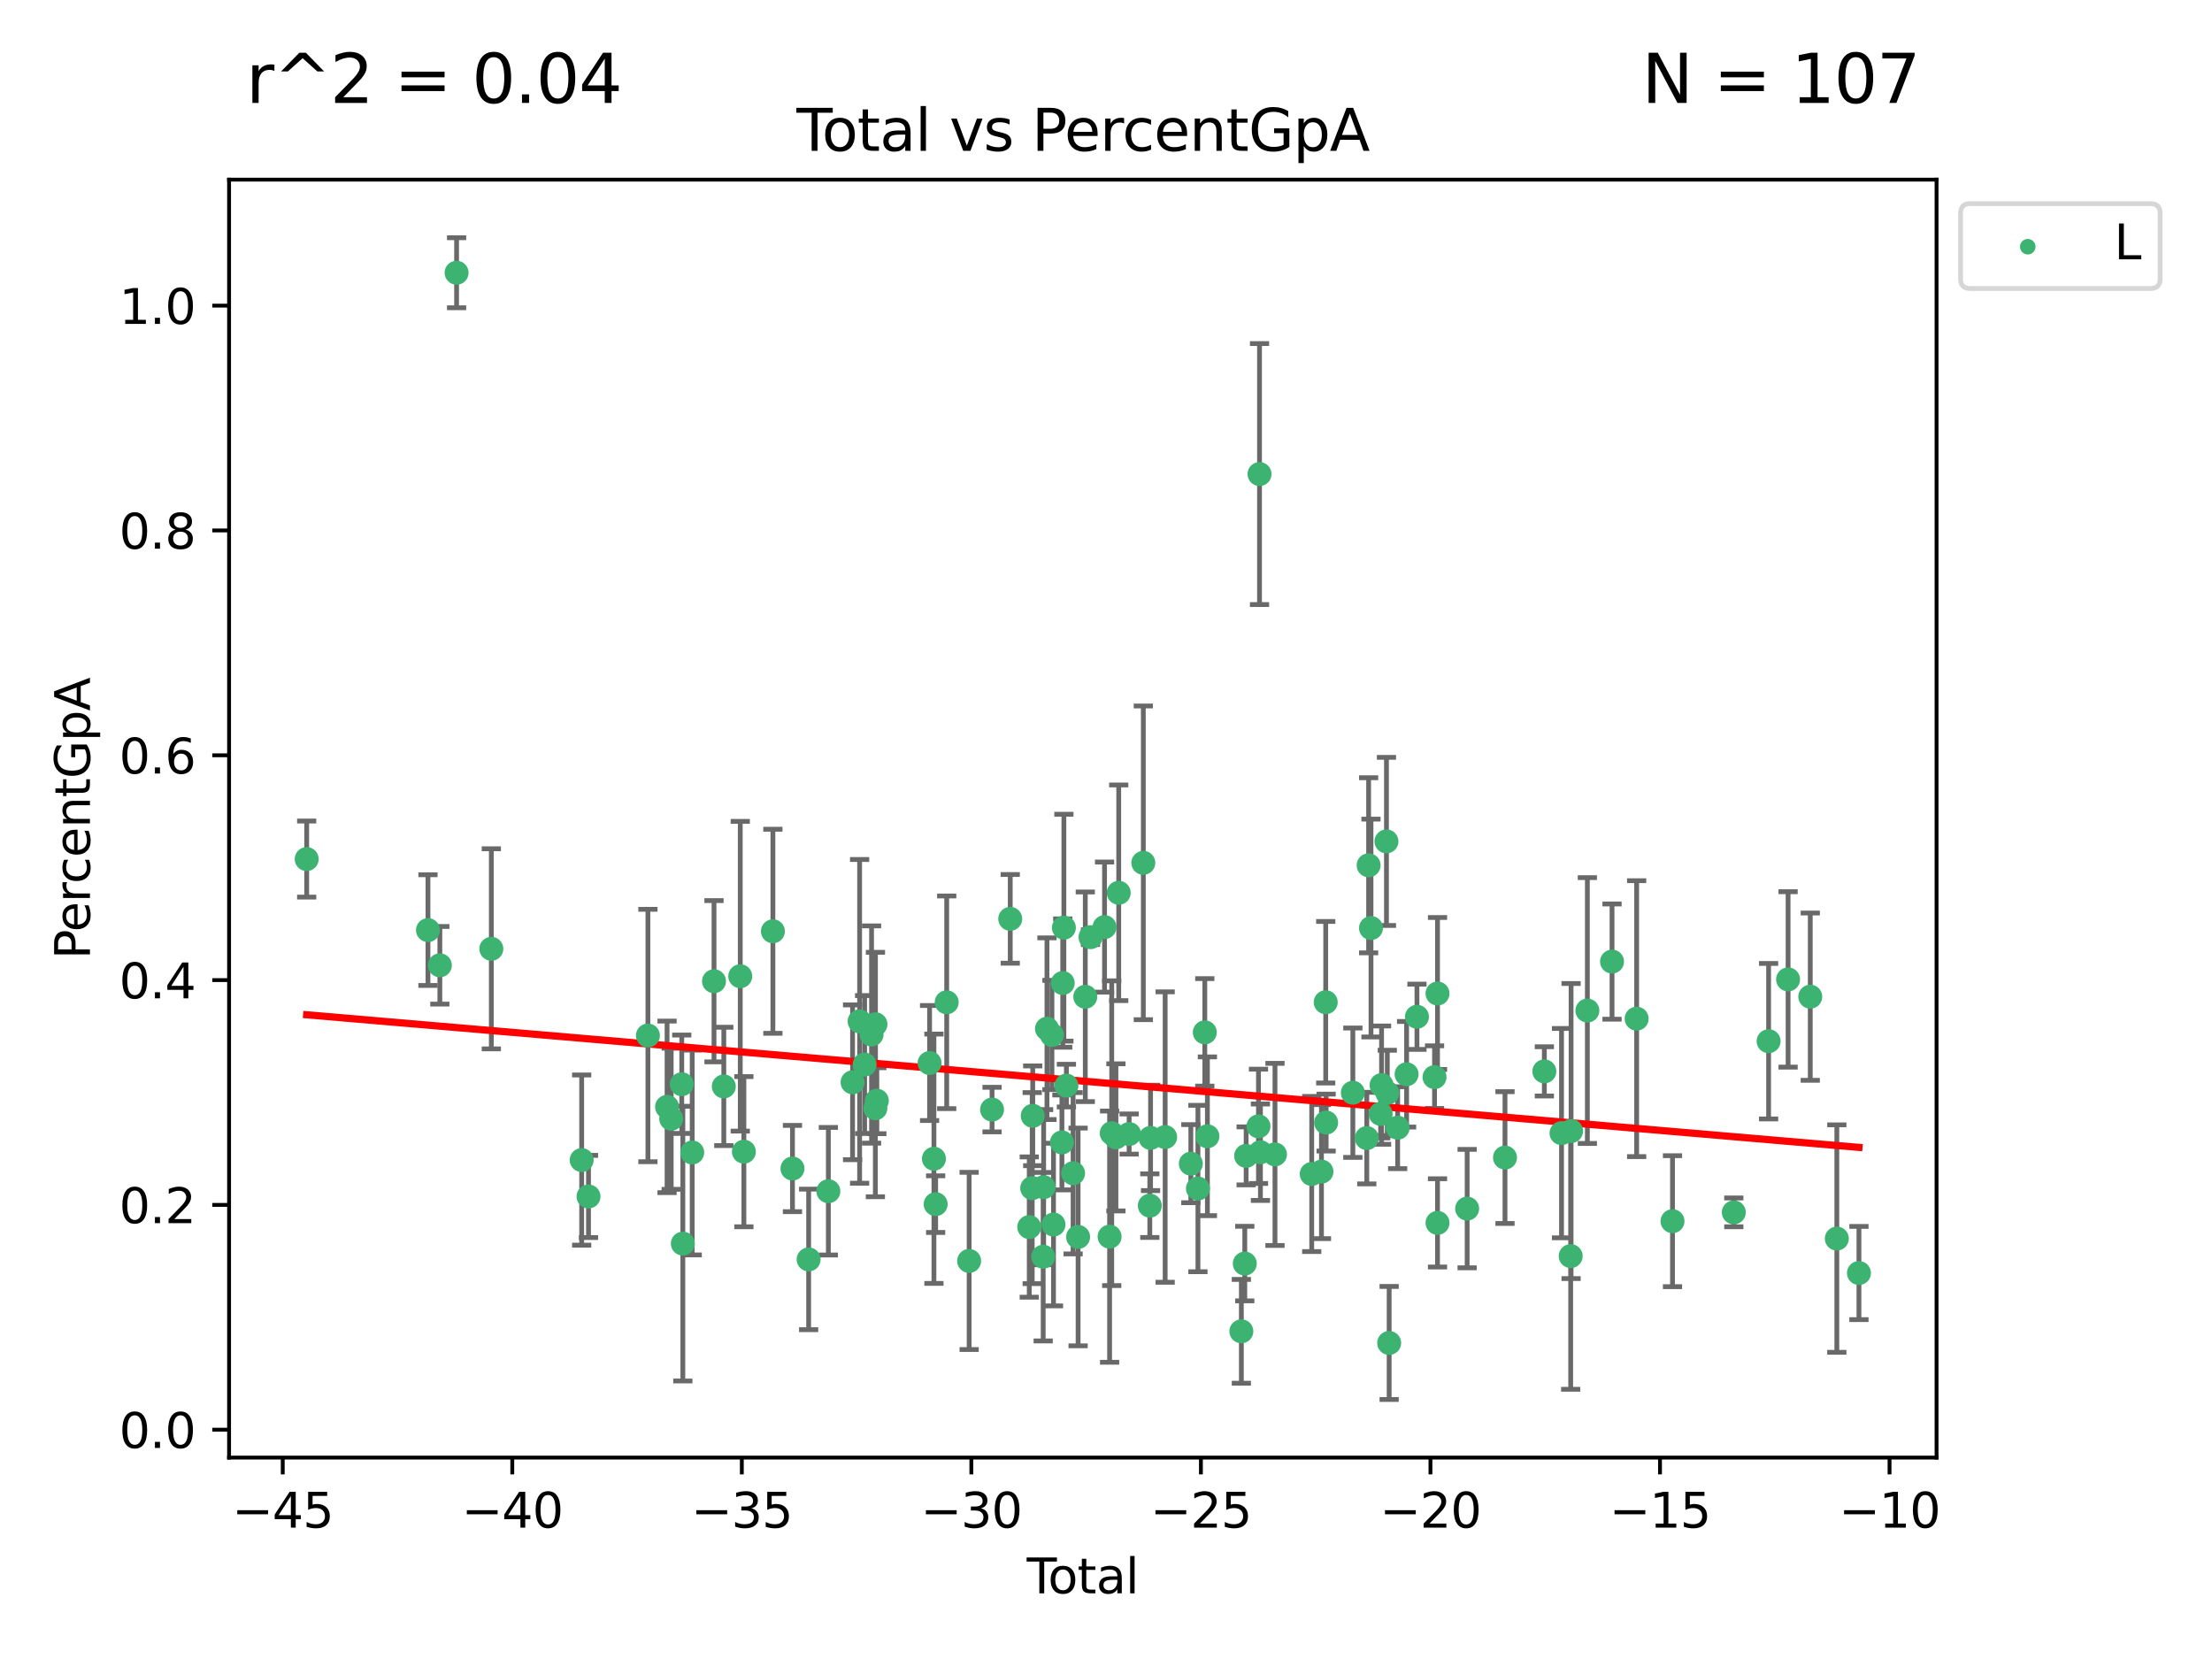 <?xml version="1.0" encoding="utf-8" standalone="no"?>
<!DOCTYPE svg PUBLIC "-//W3C//DTD SVG 1.1//EN"
  "http://www.w3.org/Graphics/SVG/1.1/DTD/svg11.dtd">
<svg xmlns:xlink="http://www.w3.org/1999/xlink" width="460.8pt" height="345.6pt" viewBox="0 0 460.8 345.6" xmlns="http://www.w3.org/2000/svg" version="1.1">
 <defs>
  <style type="text/css">*{stroke-linejoin: round; stroke-linecap: butt}</style>
 </defs>
 <g id="figure_1">
  <g id="patch_1">
   <path d="M 0 345.6 
L 460.8 345.6 
L 460.8 0 
L 0 0 
z
" style="fill: #ffffff"/>
  </g>
  <g id="axes_1">
   <g id="patch_2">
    <path d="M 47.72 303.64 
L 403.42 303.64 
L 403.42 37.422 
L 47.72 37.422 
z
" style="fill: #ffffff"/>
   </g>
   <g id="PathCollection_1">
    <defs>
     <path id="m7aba797c14" d="M 0 1.118 
C 0.297 1.118 0.581 1 0.791 0.791 
C 1 0.581 1.118 0.297 1.118 0 
C 1.118 -0.297 1 -0.581 0.791 -0.791 
C 0.581 -1 0.297 -1.118 0 -1.118 
C -0.297 -1.118 -0.581 -1 -0.791 -0.791 
C -1 -0.581 -1.118 -0.297 -1.118 0 
C -1.118 0.297 -1 0.581 -0.791 0.791 
C -0.581 1 -0.297 1.118 0 1.118 
z
" style="stroke: #3cb371"/>
    </defs>
    <g clip-path="url(#p48ce99fe6a)">
     <use xlink:href="#m7aba797c14" x="63.888" y="178.961" style="fill: #3cb371; stroke: #3cb371"/>
     <use xlink:href="#m7aba797c14" x="89.154" y="193.759" style="fill: #3cb371; stroke: #3cb371"/>
     <use xlink:href="#m7aba797c14" x="91.628" y="201.09" style="fill: #3cb371; stroke: #3cb371"/>
     <use xlink:href="#m7aba797c14" x="95.116" y="56.817" style="fill: #3cb371; stroke: #3cb371"/>
     <use xlink:href="#m7aba797c14" x="102.353" y="197.656" style="fill: #3cb371; stroke: #3cb371"/>
     <use xlink:href="#m7aba797c14" x="121.173" y="241.662" style="fill: #3cb371; stroke: #3cb371"/>
     <use xlink:href="#m7aba797c14" x="122.597" y="249.246" style="fill: #3cb371; stroke: #3cb371"/>
     <use xlink:href="#m7aba797c14" x="134.972" y="215.715" style="fill: #3cb371; stroke: #3cb371"/>
     <use xlink:href="#m7aba797c14" x="138.962" y="230.579" style="fill: #3cb371; stroke: #3cb371"/>
     <use xlink:href="#m7aba797c14" x="139.822" y="233.057" style="fill: #3cb371; stroke: #3cb371"/>
     <use xlink:href="#m7aba797c14" x="142.022" y="225.865" style="fill: #3cb371; stroke: #3cb371"/>
     <use xlink:href="#m7aba797c14" x="142.248" y="259.069" style="fill: #3cb371; stroke: #3cb371"/>
     <use xlink:href="#m7aba797c14" x="144.199" y="240.084" style="fill: #3cb371; stroke: #3cb371"/>
     <use xlink:href="#m7aba797c14" x="148.741" y="204.406" style="fill: #3cb371; stroke: #3cb371"/>
     <use xlink:href="#m7aba797c14" x="150.783" y="226.321" style="fill: #3cb371; stroke: #3cb371"/>
     <use xlink:href="#m7aba797c14" x="154.21" y="203.365" style="fill: #3cb371; stroke: #3cb371"/>
     <use xlink:href="#m7aba797c14" x="154.965" y="239.915" style="fill: #3cb371; stroke: #3cb371"/>
     <use xlink:href="#m7aba797c14" x="161.009" y="194.001" style="fill: #3cb371; stroke: #3cb371"/>
     <use xlink:href="#m7aba797c14" x="165.085" y="243.429" style="fill: #3cb371; stroke: #3cb371"/>
     <use xlink:href="#m7aba797c14" x="168.456" y="262.359" style="fill: #3cb371; stroke: #3cb371"/>
     <use xlink:href="#m7aba797c14" x="172.561" y="248.151" style="fill: #3cb371; stroke: #3cb371"/>
     <use xlink:href="#m7aba797c14" x="177.606" y="225.459" style="fill: #3cb371; stroke: #3cb371"/>
     <use xlink:href="#m7aba797c14" x="179.074" y="212.768" style="fill: #3cb371; stroke: #3cb371"/>
     <use xlink:href="#m7aba797c14" x="180.116" y="221.762" style="fill: #3cb371; stroke: #3cb371"/>
     <use xlink:href="#m7aba797c14" x="181.562" y="215.51" style="fill: #3cb371; stroke: #3cb371"/>
     <use xlink:href="#m7aba797c14" x="182.355" y="230.868" style="fill: #3cb371; stroke: #3cb371"/>
     <use xlink:href="#m7aba797c14" x="182.372" y="213.372" style="fill: #3cb371; stroke: #3cb371"/>
     <use xlink:href="#m7aba797c14" x="182.662" y="229.296" style="fill: #3cb371; stroke: #3cb371"/>
     <use xlink:href="#m7aba797c14" x="193.648" y="221.448" style="fill: #3cb371; stroke: #3cb371"/>
     <use xlink:href="#m7aba797c14" x="194.554" y="241.386" style="fill: #3cb371; stroke: #3cb371"/>
     <use xlink:href="#m7aba797c14" x="194.914" y="250.847" style="fill: #3cb371; stroke: #3cb371"/>
     <use xlink:href="#m7aba797c14" x="197.214" y="208.796" style="fill: #3cb371; stroke: #3cb371"/>
     <use xlink:href="#m7aba797c14" x="201.889" y="262.676" style="fill: #3cb371; stroke: #3cb371"/>
     <use xlink:href="#m7aba797c14" x="206.662" y="231.146" style="fill: #3cb371; stroke: #3cb371"/>
     <use xlink:href="#m7aba797c14" x="210.453" y="191.412" style="fill: #3cb371; stroke: #3cb371"/>
     <use xlink:href="#m7aba797c14" x="214.413" y="255.619" style="fill: #3cb371; stroke: #3cb371"/>
     <use xlink:href="#m7aba797c14" x="215.026" y="247.506" style="fill: #3cb371; stroke: #3cb371"/>
     <use xlink:href="#m7aba797c14" x="215.136" y="232.447" style="fill: #3cb371; stroke: #3cb371"/>
     <use xlink:href="#m7aba797c14" x="217.315" y="261.794" style="fill: #3cb371; stroke: #3cb371"/>
     <use xlink:href="#m7aba797c14" x="217.408" y="247.31" style="fill: #3cb371; stroke: #3cb371"/>
     <use xlink:href="#m7aba797c14" x="218.103" y="214.299" style="fill: #3cb371; stroke: #3cb371"/>
     <use xlink:href="#m7aba797c14" x="219.136" y="215.608" style="fill: #3cb371; stroke: #3cb371"/>
     <use xlink:href="#m7aba797c14" x="219.462" y="255.098" style="fill: #3cb371; stroke: #3cb371"/>
     <use xlink:href="#m7aba797c14" x="221.215" y="237.99" style="fill: #3cb371; stroke: #3cb371"/>
     <use xlink:href="#m7aba797c14" x="221.387" y="204.784" style="fill: #3cb371; stroke: #3cb371"/>
     <use xlink:href="#m7aba797c14" x="221.628" y="193.252" style="fill: #3cb371; stroke: #3cb371"/>
     <use xlink:href="#m7aba797c14" x="222.151" y="226.155" style="fill: #3cb371; stroke: #3cb371"/>
     <use xlink:href="#m7aba797c14" x="223.545" y="244.407" style="fill: #3cb371; stroke: #3cb371"/>
     <use xlink:href="#m7aba797c14" x="224.587" y="257.678" style="fill: #3cb371; stroke: #3cb371"/>
     <use xlink:href="#m7aba797c14" x="226.086" y="207.648" style="fill: #3cb371; stroke: #3cb371"/>
     <use xlink:href="#m7aba797c14" x="227.171" y="195.226" style="fill: #3cb371; stroke: #3cb371"/>
     <use xlink:href="#m7aba797c14" x="230.096" y="193.129" style="fill: #3cb371; stroke: #3cb371"/>
     <use xlink:href="#m7aba797c14" x="231.151" y="257.616" style="fill: #3cb371; stroke: #3cb371"/>
     <use xlink:href="#m7aba797c14" x="231.593" y="236.067" style="fill: #3cb371; stroke: #3cb371"/>
     <use xlink:href="#m7aba797c14" x="232.469" y="236.934" style="fill: #3cb371; stroke: #3cb371"/>
     <use xlink:href="#m7aba797c14" x="233.051" y="185.986" style="fill: #3cb371; stroke: #3cb371"/>
     <use xlink:href="#m7aba797c14" x="235.218" y="236.239" style="fill: #3cb371; stroke: #3cb371"/>
     <use xlink:href="#m7aba797c14" x="238.174" y="179.745" style="fill: #3cb371; stroke: #3cb371"/>
     <use xlink:href="#m7aba797c14" x="239.526" y="251.161" style="fill: #3cb371; stroke: #3cb371"/>
     <use xlink:href="#m7aba797c14" x="239.682" y="237.047" style="fill: #3cb371; stroke: #3cb371"/>
     <use xlink:href="#m7aba797c14" x="242.723" y="236.868" style="fill: #3cb371; stroke: #3cb371"/>
     <use xlink:href="#m7aba797c14" x="248.073" y="242.415" style="fill: #3cb371; stroke: #3cb371"/>
     <use xlink:href="#m7aba797c14" x="249.553" y="247.59" style="fill: #3cb371; stroke: #3cb371"/>
     <use xlink:href="#m7aba797c14" x="250.982" y="215.059" style="fill: #3cb371; stroke: #3cb371"/>
     <use xlink:href="#m7aba797c14" x="251.524" y="236.707" style="fill: #3cb371; stroke: #3cb371"/>
     <use xlink:href="#m7aba797c14" x="258.597" y="277.337" style="fill: #3cb371; stroke: #3cb371"/>
     <use xlink:href="#m7aba797c14" x="259.31" y="263.228" style="fill: #3cb371; stroke: #3cb371"/>
     <use xlink:href="#m7aba797c14" x="259.595" y="240.794" style="fill: #3cb371; stroke: #3cb371"/>
     <use xlink:href="#m7aba797c14" x="262.165" y="234.632" style="fill: #3cb371; stroke: #3cb371"/>
     <use xlink:href="#m7aba797c14" x="262.382" y="98.753" style="fill: #3cb371; stroke: #3cb371"/>
     <use xlink:href="#m7aba797c14" x="262.57" y="240.029" style="fill: #3cb371; stroke: #3cb371"/>
     <use xlink:href="#m7aba797c14" x="265.602" y="240.484" style="fill: #3cb371; stroke: #3cb371"/>
     <use xlink:href="#m7aba797c14" x="273.256" y="244.565" style="fill: #3cb371; stroke: #3cb371"/>
     <use xlink:href="#m7aba797c14" x="275.284" y="244.068" style="fill: #3cb371; stroke: #3cb371"/>
     <use xlink:href="#m7aba797c14" x="276.172" y="208.783" style="fill: #3cb371; stroke: #3cb371"/>
     <use xlink:href="#m7aba797c14" x="276.256" y="233.852" style="fill: #3cb371; stroke: #3cb371"/>
     <use xlink:href="#m7aba797c14" x="281.824" y="227.631" style="fill: #3cb371; stroke: #3cb371"/>
     <use xlink:href="#m7aba797c14" x="284.728" y="237.086" style="fill: #3cb371; stroke: #3cb371"/>
     <use xlink:href="#m7aba797c14" x="285.109" y="180.257" style="fill: #3cb371; stroke: #3cb371"/>
     <use xlink:href="#m7aba797c14" x="285.603" y="193.329" style="fill: #3cb371; stroke: #3cb371"/>
     <use xlink:href="#m7aba797c14" x="287.615" y="232.045" style="fill: #3cb371; stroke: #3cb371"/>
     <use xlink:href="#m7aba797c14" x="287.805" y="226.049" style="fill: #3cb371; stroke: #3cb371"/>
     <use xlink:href="#m7aba797c14" x="288.824" y="175.28" style="fill: #3cb371; stroke: #3cb371"/>
     <use xlink:href="#m7aba797c14" x="288.999" y="227.679" style="fill: #3cb371; stroke: #3cb371"/>
     <use xlink:href="#m7aba797c14" x="289.387" y="279.764" style="fill: #3cb371; stroke: #3cb371"/>
     <use xlink:href="#m7aba797c14" x="291.157" y="234.918" style="fill: #3cb371; stroke: #3cb371"/>
     <use xlink:href="#m7aba797c14" x="293.018" y="223.789" style="fill: #3cb371; stroke: #3cb371"/>
     <use xlink:href="#m7aba797c14" x="295.177" y="211.812" style="fill: #3cb371; stroke: #3cb371"/>
     <use xlink:href="#m7aba797c14" x="298.84" y="224.384" style="fill: #3cb371; stroke: #3cb371"/>
     <use xlink:href="#m7aba797c14" x="299.459" y="206.964" style="fill: #3cb371; stroke: #3cb371"/>
     <use xlink:href="#m7aba797c14" x="299.461" y="254.75" style="fill: #3cb371; stroke: #3cb371"/>
     <use xlink:href="#m7aba797c14" x="305.633" y="251.773" style="fill: #3cb371; stroke: #3cb371"/>
     <use xlink:href="#m7aba797c14" x="313.519" y="241.143" style="fill: #3cb371; stroke: #3cb371"/>
     <use xlink:href="#m7aba797c14" x="321.717" y="223.186" style="fill: #3cb371; stroke: #3cb371"/>
     <use xlink:href="#m7aba797c14" x="325.294" y="236.051" style="fill: #3cb371; stroke: #3cb371"/>
     <use xlink:href="#m7aba797c14" x="327.203" y="261.669" style="fill: #3cb371; stroke: #3cb371"/>
     <use xlink:href="#m7aba797c14" x="327.285" y="235.617" style="fill: #3cb371; stroke: #3cb371"/>
     <use xlink:href="#m7aba797c14" x="330.678" y="210.517" style="fill: #3cb371; stroke: #3cb371"/>
     <use xlink:href="#m7aba797c14" x="335.815" y="200.314" style="fill: #3cb371; stroke: #3cb371"/>
     <use xlink:href="#m7aba797c14" x="340.942" y="212.207" style="fill: #3cb371; stroke: #3cb371"/>
     <use xlink:href="#m7aba797c14" x="348.413" y="254.395" style="fill: #3cb371; stroke: #3cb371"/>
     <use xlink:href="#m7aba797c14" x="361.184" y="252.56" style="fill: #3cb371; stroke: #3cb371"/>
     <use xlink:href="#m7aba797c14" x="368.433" y="216.902" style="fill: #3cb371; stroke: #3cb371"/>
     <use xlink:href="#m7aba797c14" x="372.492" y="204.029" style="fill: #3cb371; stroke: #3cb371"/>
     <use xlink:href="#m7aba797c14" x="377.111" y="207.625" style="fill: #3cb371; stroke: #3cb371"/>
     <use xlink:href="#m7aba797c14" x="382.644" y="258.019" style="fill: #3cb371; stroke: #3cb371"/>
     <use xlink:href="#m7aba797c14" x="387.252" y="265.196" style="fill: #3cb371; stroke: #3cb371"/>
    </g>
   </g>
   <g id="matplotlib.axis_1">
    <g id="xtick_1">
     <g id="line2d_1">
      <defs>
       <path id="meac2e4f9a6" d="M 0 0 
L 0 3.5 
" style="stroke: #000000; stroke-width: 0.8"/>
      </defs>
      <g>
       <use xlink:href="#meac2e4f9a6" x="58.898" y="303.64" style="stroke: #000000; stroke-width: 0.8"/>
      </g>
     </g>
     <g id="text_1">
      <!-- −45 -->
      <g transform="translate(48.346 318.238)scale(0.1 -0.1)">
       <defs>
        <path id="DejaVuSans-2212" d="M 678 2272 
L 4684 2272 
L 4684 1741 
L 678 1741 
L 678 2272 
z
" transform="scale(0.016)"/>
        <path id="DejaVuSans-34" d="M 2419 4116 
L 825 1625 
L 2419 1625 
L 2419 4116 
z
M 2253 4666 
L 3047 4666 
L 3047 1625 
L 3713 1625 
L 3713 1100 
L 3047 1100 
L 3047 0 
L 2419 0 
L 2419 1100 
L 313 1100 
L 313 1709 
L 2253 4666 
z
" transform="scale(0.016)"/>
        <path id="DejaVuSans-35" d="M 691 4666 
L 3169 4666 
L 3169 4134 
L 1269 4134 
L 1269 2991 
Q 1406 3038 1543 3061 
Q 1681 3084 1819 3084 
Q 2600 3084 3056 2656 
Q 3513 2228 3513 1497 
Q 3513 744 3044 326 
Q 2575 -91 1722 -91 
Q 1428 -91 1123 -41 
Q 819 9 494 109 
L 494 744 
Q 775 591 1075 516 
Q 1375 441 1709 441 
Q 2250 441 2565 725 
Q 2881 1009 2881 1497 
Q 2881 1984 2565 2268 
Q 2250 2553 1709 2553 
Q 1456 2553 1204 2497 
Q 953 2441 691 2322 
L 691 4666 
z
" transform="scale(0.016)"/>
       </defs>
       <use xlink:href="#DejaVuSans-2212"/>
       <use xlink:href="#DejaVuSans-34" x="83.789"/>
       <use xlink:href="#DejaVuSans-35" x="147.412"/>
      </g>
     </g>
    </g>
    <g id="xtick_2">
     <g id="line2d_2">
      <g>
       <use xlink:href="#meac2e4f9a6" x="106.716" y="303.64" style="stroke: #000000; stroke-width: 0.8"/>
      </g>
     </g>
     <g id="text_2">
      <!-- −40 -->
      <g transform="translate(96.164 318.238)scale(0.1 -0.1)">
       <defs>
        <path id="DejaVuSans-30" d="M 2034 4250 
Q 1547 4250 1301 3770 
Q 1056 3291 1056 2328 
Q 1056 1369 1301 889 
Q 1547 409 2034 409 
Q 2525 409 2770 889 
Q 3016 1369 3016 2328 
Q 3016 3291 2770 3770 
Q 2525 4250 2034 4250 
z
M 2034 4750 
Q 2819 4750 3233 4129 
Q 3647 3509 3647 2328 
Q 3647 1150 3233 529 
Q 2819 -91 2034 -91 
Q 1250 -91 836 529 
Q 422 1150 422 2328 
Q 422 3509 836 4129 
Q 1250 4750 2034 4750 
z
" transform="scale(0.016)"/>
       </defs>
       <use xlink:href="#DejaVuSans-2212"/>
       <use xlink:href="#DejaVuSans-34" x="83.789"/>
       <use xlink:href="#DejaVuSans-30" x="147.412"/>
      </g>
     </g>
    </g>
    <g id="xtick_3">
     <g id="line2d_3">
      <g>
       <use xlink:href="#meac2e4f9a6" x="154.534" y="303.64" style="stroke: #000000; stroke-width: 0.8"/>
      </g>
     </g>
     <g id="text_3">
      <!-- −35 -->
      <g transform="translate(143.982 318.238)scale(0.1 -0.1)">
       <defs>
        <path id="DejaVuSans-33" d="M 2597 2516 
Q 3050 2419 3304 2112 
Q 3559 1806 3559 1356 
Q 3559 666 3084 287 
Q 2609 -91 1734 -91 
Q 1441 -91 1130 -33 
Q 819 25 488 141 
L 488 750 
Q 750 597 1062 519 
Q 1375 441 1716 441 
Q 2309 441 2620 675 
Q 2931 909 2931 1356 
Q 2931 1769 2642 2001 
Q 2353 2234 1838 2234 
L 1294 2234 
L 1294 2753 
L 1863 2753 
Q 2328 2753 2575 2939 
Q 2822 3125 2822 3475 
Q 2822 3834 2567 4026 
Q 2313 4219 1838 4219 
Q 1578 4219 1281 4162 
Q 984 4106 628 3988 
L 628 4550 
Q 988 4650 1302 4700 
Q 1616 4750 1894 4750 
Q 2613 4750 3031 4423 
Q 3450 4097 3450 3541 
Q 3450 3153 3228 2886 
Q 3006 2619 2597 2516 
z
" transform="scale(0.016)"/>
       </defs>
       <use xlink:href="#DejaVuSans-2212"/>
       <use xlink:href="#DejaVuSans-33" x="83.789"/>
       <use xlink:href="#DejaVuSans-35" x="147.412"/>
      </g>
     </g>
    </g>
    <g id="xtick_4">
     <g id="line2d_4">
      <g>
       <use xlink:href="#meac2e4f9a6" x="202.352" y="303.64" style="stroke: #000000; stroke-width: 0.8"/>
      </g>
     </g>
     <g id="text_4">
      <!-- −30 -->
      <g transform="translate(191.8 318.238)scale(0.1 -0.1)">
       <use xlink:href="#DejaVuSans-2212"/>
       <use xlink:href="#DejaVuSans-33" x="83.789"/>
       <use xlink:href="#DejaVuSans-30" x="147.412"/>
      </g>
     </g>
    </g>
    <g id="xtick_5">
     <g id="line2d_5">
      <g>
       <use xlink:href="#meac2e4f9a6" x="250.171" y="303.64" style="stroke: #000000; stroke-width: 0.8"/>
      </g>
     </g>
     <g id="text_5">
      <!-- −25 -->
      <g transform="translate(239.618 318.238)scale(0.1 -0.1)">
       <defs>
        <path id="DejaVuSans-32" d="M 1228 531 
L 3431 531 
L 3431 0 
L 469 0 
L 469 531 
Q 828 903 1448 1529 
Q 2069 2156 2228 2338 
Q 2531 2678 2651 2914 
Q 2772 3150 2772 3378 
Q 2772 3750 2511 3984 
Q 2250 4219 1831 4219 
Q 1534 4219 1204 4116 
Q 875 4013 500 3803 
L 500 4441 
Q 881 4594 1212 4672 
Q 1544 4750 1819 4750 
Q 2544 4750 2975 4387 
Q 3406 4025 3406 3419 
Q 3406 3131 3298 2873 
Q 3191 2616 2906 2266 
Q 2828 2175 2409 1742 
Q 1991 1309 1228 531 
z
" transform="scale(0.016)"/>
       </defs>
       <use xlink:href="#DejaVuSans-2212"/>
       <use xlink:href="#DejaVuSans-32" x="83.789"/>
       <use xlink:href="#DejaVuSans-35" x="147.412"/>
      </g>
     </g>
    </g>
    <g id="xtick_6">
     <g id="line2d_6">
      <g>
       <use xlink:href="#meac2e4f9a6" x="297.989" y="303.64" style="stroke: #000000; stroke-width: 0.8"/>
      </g>
     </g>
     <g id="text_6">
      <!-- −20 -->
      <g transform="translate(287.436 318.238)scale(0.1 -0.1)">
       <use xlink:href="#DejaVuSans-2212"/>
       <use xlink:href="#DejaVuSans-32" x="83.789"/>
       <use xlink:href="#DejaVuSans-30" x="147.412"/>
      </g>
     </g>
    </g>
    <g id="xtick_7">
     <g id="line2d_7">
      <g>
       <use xlink:href="#meac2e4f9a6" x="345.807" y="303.64" style="stroke: #000000; stroke-width: 0.8"/>
      </g>
     </g>
     <g id="text_7">
      <!-- −15 -->
      <g transform="translate(335.255 318.238)scale(0.1 -0.1)">
       <defs>
        <path id="DejaVuSans-31" d="M 794 531 
L 1825 531 
L 1825 4091 
L 703 3866 
L 703 4441 
L 1819 4666 
L 2450 4666 
L 2450 531 
L 3481 531 
L 3481 0 
L 794 0 
L 794 531 
z
" transform="scale(0.016)"/>
       </defs>
       <use xlink:href="#DejaVuSans-2212"/>
       <use xlink:href="#DejaVuSans-31" x="83.789"/>
       <use xlink:href="#DejaVuSans-35" x="147.412"/>
      </g>
     </g>
    </g>
    <g id="xtick_8">
     <g id="line2d_8">
      <g>
       <use xlink:href="#meac2e4f9a6" x="393.625" y="303.64" style="stroke: #000000; stroke-width: 0.8"/>
      </g>
     </g>
     <g id="text_8">
      <!-- −10 -->
      <g transform="translate(383.073 318.238)scale(0.1 -0.1)">
       <use xlink:href="#DejaVuSans-2212"/>
       <use xlink:href="#DejaVuSans-31" x="83.789"/>
       <use xlink:href="#DejaVuSans-30" x="147.412"/>
      </g>
     </g>
    </g>
    <g id="text_9">
     <!-- Total -->
     <g transform="translate(213.893 331.917)scale(0.1 -0.1)">
      <defs>
       <path id="DejaVuSans-54" d="M -19 4666 
L 3928 4666 
L 3928 4134 
L 2272 4134 
L 2272 0 
L 1638 0 
L 1638 4134 
L -19 4134 
L -19 4666 
z
" transform="scale(0.016)"/>
       <path id="DejaVuSans-6f" d="M 1959 3097 
Q 1497 3097 1228 2736 
Q 959 2375 959 1747 
Q 959 1119 1226 758 
Q 1494 397 1959 397 
Q 2419 397 2687 759 
Q 2956 1122 2956 1747 
Q 2956 2369 2687 2733 
Q 2419 3097 1959 3097 
z
M 1959 3584 
Q 2709 3584 3137 3096 
Q 3566 2609 3566 1747 
Q 3566 888 3137 398 
Q 2709 -91 1959 -91 
Q 1206 -91 779 398 
Q 353 888 353 1747 
Q 353 2609 779 3096 
Q 1206 3584 1959 3584 
z
" transform="scale(0.016)"/>
       <path id="DejaVuSans-74" d="M 1172 4494 
L 1172 3500 
L 2356 3500 
L 2356 3053 
L 1172 3053 
L 1172 1153 
Q 1172 725 1289 603 
Q 1406 481 1766 481 
L 2356 481 
L 2356 0 
L 1766 0 
Q 1100 0 847 248 
Q 594 497 594 1153 
L 594 3053 
L 172 3053 
L 172 3500 
L 594 3500 
L 594 4494 
L 1172 4494 
z
" transform="scale(0.016)"/>
       <path id="DejaVuSans-61" d="M 2194 1759 
Q 1497 1759 1228 1600 
Q 959 1441 959 1056 
Q 959 750 1161 570 
Q 1363 391 1709 391 
Q 2188 391 2477 730 
Q 2766 1069 2766 1631 
L 2766 1759 
L 2194 1759 
z
M 3341 1997 
L 3341 0 
L 2766 0 
L 2766 531 
Q 2569 213 2275 61 
Q 1981 -91 1556 -91 
Q 1019 -91 701 211 
Q 384 513 384 1019 
Q 384 1609 779 1909 
Q 1175 2209 1959 2209 
L 2766 2209 
L 2766 2266 
Q 2766 2663 2505 2880 
Q 2244 3097 1772 3097 
Q 1472 3097 1187 3025 
Q 903 2953 641 2809 
L 641 3341 
Q 956 3463 1253 3523 
Q 1550 3584 1831 3584 
Q 2591 3584 2966 3190 
Q 3341 2797 3341 1997 
z
" transform="scale(0.016)"/>
       <path id="DejaVuSans-6c" d="M 603 4863 
L 1178 4863 
L 1178 0 
L 603 0 
L 603 4863 
z
" transform="scale(0.016)"/>
      </defs>
      <use xlink:href="#DejaVuSans-54"/>
      <use xlink:href="#DejaVuSans-6f" x="44.084"/>
      <use xlink:href="#DejaVuSans-74" x="105.266"/>
      <use xlink:href="#DejaVuSans-61" x="144.475"/>
      <use xlink:href="#DejaVuSans-6c" x="205.754"/>
     </g>
    </g>
   </g>
   <g id="matplotlib.axis_2">
    <g id="ytick_1">
     <g id="line2d_9">
      <defs>
       <path id="mf47998d344" d="M 0 0 
L -3.5 0 
" style="stroke: #000000; stroke-width: 0.8"/>
      </defs>
      <g>
       <use xlink:href="#mf47998d344" x="47.72" y="297.835" style="stroke: #000000; stroke-width: 0.8"/>
      </g>
     </g>
     <g id="text_10">
      <!-- 0.0 -->
      <g transform="translate(24.817 301.634)scale(0.1 -0.1)">
       <defs>
        <path id="DejaVuSans-2e" d="M 684 794 
L 1344 794 
L 1344 0 
L 684 0 
L 684 794 
z
" transform="scale(0.016)"/>
       </defs>
       <use xlink:href="#DejaVuSans-30"/>
       <use xlink:href="#DejaVuSans-2e" x="63.623"/>
       <use xlink:href="#DejaVuSans-30" x="95.41"/>
      </g>
     </g>
    </g>
    <g id="ytick_2">
     <g id="line2d_10">
      <g>
       <use xlink:href="#mf47998d344" x="47.72" y="251.002" style="stroke: #000000; stroke-width: 0.8"/>
      </g>
     </g>
     <g id="text_11">
      <!-- 0.2 -->
      <g transform="translate(24.817 254.801)scale(0.1 -0.1)">
       <use xlink:href="#DejaVuSans-30"/>
       <use xlink:href="#DejaVuSans-2e" x="63.623"/>
       <use xlink:href="#DejaVuSans-32" x="95.41"/>
      </g>
     </g>
    </g>
    <g id="ytick_3">
     <g id="line2d_11">
      <g>
       <use xlink:href="#mf47998d344" x="47.72" y="204.17" style="stroke: #000000; stroke-width: 0.8"/>
      </g>
     </g>
     <g id="text_12">
      <!-- 0.4 -->
      <g transform="translate(24.817 207.969)scale(0.1 -0.1)">
       <use xlink:href="#DejaVuSans-30"/>
       <use xlink:href="#DejaVuSans-2e" x="63.623"/>
       <use xlink:href="#DejaVuSans-34" x="95.41"/>
      </g>
     </g>
    </g>
    <g id="ytick_4">
     <g id="line2d_12">
      <g>
       <use xlink:href="#mf47998d344" x="47.72" y="157.337" style="stroke: #000000; stroke-width: 0.8"/>
      </g>
     </g>
     <g id="text_13">
      <!-- 0.6 -->
      <g transform="translate(24.817 161.136)scale(0.1 -0.1)">
       <defs>
        <path id="DejaVuSans-36" d="M 2113 2584 
Q 1688 2584 1439 2293 
Q 1191 2003 1191 1497 
Q 1191 994 1439 701 
Q 1688 409 2113 409 
Q 2538 409 2786 701 
Q 3034 994 3034 1497 
Q 3034 2003 2786 2293 
Q 2538 2584 2113 2584 
z
M 3366 4563 
L 3366 3988 
Q 3128 4100 2886 4159 
Q 2644 4219 2406 4219 
Q 1781 4219 1451 3797 
Q 1122 3375 1075 2522 
Q 1259 2794 1537 2939 
Q 1816 3084 2150 3084 
Q 2853 3084 3261 2657 
Q 3669 2231 3669 1497 
Q 3669 778 3244 343 
Q 2819 -91 2113 -91 
Q 1303 -91 875 529 
Q 447 1150 447 2328 
Q 447 3434 972 4092 
Q 1497 4750 2381 4750 
Q 2619 4750 2861 4703 
Q 3103 4656 3366 4563 
z
" transform="scale(0.016)"/>
       </defs>
       <use xlink:href="#DejaVuSans-30"/>
       <use xlink:href="#DejaVuSans-2e" x="63.623"/>
       <use xlink:href="#DejaVuSans-36" x="95.41"/>
      </g>
     </g>
    </g>
    <g id="ytick_5">
     <g id="line2d_13">
      <g>
       <use xlink:href="#mf47998d344" x="47.72" y="110.504" style="stroke: #000000; stroke-width: 0.8"/>
      </g>
     </g>
     <g id="text_14">
      <!-- 0.8 -->
      <g transform="translate(24.817 114.304)scale(0.1 -0.1)">
       <defs>
        <path id="DejaVuSans-38" d="M 2034 2216 
Q 1584 2216 1326 1975 
Q 1069 1734 1069 1313 
Q 1069 891 1326 650 
Q 1584 409 2034 409 
Q 2484 409 2743 651 
Q 3003 894 3003 1313 
Q 3003 1734 2745 1975 
Q 2488 2216 2034 2216 
z
M 1403 2484 
Q 997 2584 770 2862 
Q 544 3141 544 3541 
Q 544 4100 942 4425 
Q 1341 4750 2034 4750 
Q 2731 4750 3128 4425 
Q 3525 4100 3525 3541 
Q 3525 3141 3298 2862 
Q 3072 2584 2669 2484 
Q 3125 2378 3379 2068 
Q 3634 1759 3634 1313 
Q 3634 634 3220 271 
Q 2806 -91 2034 -91 
Q 1263 -91 848 271 
Q 434 634 434 1313 
Q 434 1759 690 2068 
Q 947 2378 1403 2484 
z
M 1172 3481 
Q 1172 3119 1398 2916 
Q 1625 2713 2034 2713 
Q 2441 2713 2670 2916 
Q 2900 3119 2900 3481 
Q 2900 3844 2670 4047 
Q 2441 4250 2034 4250 
Q 1625 4250 1398 4047 
Q 1172 3844 1172 3481 
z
" transform="scale(0.016)"/>
       </defs>
       <use xlink:href="#DejaVuSans-30"/>
       <use xlink:href="#DejaVuSans-2e" x="63.623"/>
       <use xlink:href="#DejaVuSans-38" x="95.41"/>
      </g>
     </g>
    </g>
    <g id="ytick_6">
     <g id="line2d_14">
      <g>
       <use xlink:href="#mf47998d344" x="47.72" y="63.672" style="stroke: #000000; stroke-width: 0.8"/>
      </g>
     </g>
     <g id="text_15">
      <!-- 1.0 -->
      <g transform="translate(24.817 67.471)scale(0.1 -0.1)">
       <use xlink:href="#DejaVuSans-31"/>
       <use xlink:href="#DejaVuSans-2e" x="63.623"/>
       <use xlink:href="#DejaVuSans-30" x="95.41"/>
      </g>
     </g>
    </g>
    <g id="text_16">
     <!-- PercentGpA -->
     <g transform="translate(18.737 199.807)rotate(-90)scale(0.1 -0.1)">
      <defs>
       <path id="DejaVuSans-50" d="M 1259 4147 
L 1259 2394 
L 2053 2394 
Q 2494 2394 2734 2622 
Q 2975 2850 2975 3272 
Q 2975 3691 2734 3919 
Q 2494 4147 2053 4147 
L 1259 4147 
z
M 628 4666 
L 2053 4666 
Q 2838 4666 3239 4311 
Q 3641 3956 3641 3272 
Q 3641 2581 3239 2228 
Q 2838 1875 2053 1875 
L 1259 1875 
L 1259 0 
L 628 0 
L 628 4666 
z
" transform="scale(0.016)"/>
       <path id="DejaVuSans-65" d="M 3597 1894 
L 3597 1613 
L 953 1613 
Q 991 1019 1311 708 
Q 1631 397 2203 397 
Q 2534 397 2845 478 
Q 3156 559 3463 722 
L 3463 178 
Q 3153 47 2828 -22 
Q 2503 -91 2169 -91 
Q 1331 -91 842 396 
Q 353 884 353 1716 
Q 353 2575 817 3079 
Q 1281 3584 2069 3584 
Q 2775 3584 3186 3129 
Q 3597 2675 3597 1894 
z
M 3022 2063 
Q 3016 2534 2758 2815 
Q 2500 3097 2075 3097 
Q 1594 3097 1305 2825 
Q 1016 2553 972 2059 
L 3022 2063 
z
" transform="scale(0.016)"/>
       <path id="DejaVuSans-72" d="M 2631 2963 
Q 2534 3019 2420 3045 
Q 2306 3072 2169 3072 
Q 1681 3072 1420 2755 
Q 1159 2438 1159 1844 
L 1159 0 
L 581 0 
L 581 3500 
L 1159 3500 
L 1159 2956 
Q 1341 3275 1631 3429 
Q 1922 3584 2338 3584 
Q 2397 3584 2469 3576 
Q 2541 3569 2628 3553 
L 2631 2963 
z
" transform="scale(0.016)"/>
       <path id="DejaVuSans-63" d="M 3122 3366 
L 3122 2828 
Q 2878 2963 2633 3030 
Q 2388 3097 2138 3097 
Q 1578 3097 1268 2742 
Q 959 2388 959 1747 
Q 959 1106 1268 751 
Q 1578 397 2138 397 
Q 2388 397 2633 464 
Q 2878 531 3122 666 
L 3122 134 
Q 2881 22 2623 -34 
Q 2366 -91 2075 -91 
Q 1284 -91 818 406 
Q 353 903 353 1747 
Q 353 2603 823 3093 
Q 1294 3584 2113 3584 
Q 2378 3584 2631 3529 
Q 2884 3475 3122 3366 
z
" transform="scale(0.016)"/>
       <path id="DejaVuSans-6e" d="M 3513 2113 
L 3513 0 
L 2938 0 
L 2938 2094 
Q 2938 2591 2744 2837 
Q 2550 3084 2163 3084 
Q 1697 3084 1428 2787 
Q 1159 2491 1159 1978 
L 1159 0 
L 581 0 
L 581 3500 
L 1159 3500 
L 1159 2956 
Q 1366 3272 1645 3428 
Q 1925 3584 2291 3584 
Q 2894 3584 3203 3211 
Q 3513 2838 3513 2113 
z
" transform="scale(0.016)"/>
       <path id="DejaVuSans-47" d="M 3809 666 
L 3809 1919 
L 2778 1919 
L 2778 2438 
L 4434 2438 
L 4434 434 
Q 4069 175 3628 42 
Q 3188 -91 2688 -91 
Q 1594 -91 976 548 
Q 359 1188 359 2328 
Q 359 3472 976 4111 
Q 1594 4750 2688 4750 
Q 3144 4750 3555 4637 
Q 3966 4525 4313 4306 
L 4313 3634 
Q 3963 3931 3569 4081 
Q 3175 4231 2741 4231 
Q 1884 4231 1454 3753 
Q 1025 3275 1025 2328 
Q 1025 1384 1454 906 
Q 1884 428 2741 428 
Q 3075 428 3337 486 
Q 3600 544 3809 666 
z
" transform="scale(0.016)"/>
       <path id="DejaVuSans-70" d="M 1159 525 
L 1159 -1331 
L 581 -1331 
L 581 3500 
L 1159 3500 
L 1159 2969 
Q 1341 3281 1617 3432 
Q 1894 3584 2278 3584 
Q 2916 3584 3314 3078 
Q 3713 2572 3713 1747 
Q 3713 922 3314 415 
Q 2916 -91 2278 -91 
Q 1894 -91 1617 61 
Q 1341 213 1159 525 
z
M 3116 1747 
Q 3116 2381 2855 2742 
Q 2594 3103 2138 3103 
Q 1681 3103 1420 2742 
Q 1159 2381 1159 1747 
Q 1159 1113 1420 752 
Q 1681 391 2138 391 
Q 2594 391 2855 752 
Q 3116 1113 3116 1747 
z
" transform="scale(0.016)"/>
       <path id="DejaVuSans-41" d="M 2188 4044 
L 1331 1722 
L 3047 1722 
L 2188 4044 
z
M 1831 4666 
L 2547 4666 
L 4325 0 
L 3669 0 
L 3244 1197 
L 1141 1197 
L 716 0 
L 50 0 
L 1831 4666 
z
" transform="scale(0.016)"/>
      </defs>
      <use xlink:href="#DejaVuSans-50"/>
      <use xlink:href="#DejaVuSans-65" x="56.678"/>
      <use xlink:href="#DejaVuSans-72" x="118.201"/>
      <use xlink:href="#DejaVuSans-63" x="157.064"/>
      <use xlink:href="#DejaVuSans-65" x="212.045"/>
      <use xlink:href="#DejaVuSans-6e" x="273.568"/>
      <use xlink:href="#DejaVuSans-74" x="336.947"/>
      <use xlink:href="#DejaVuSans-47" x="376.156"/>
      <use xlink:href="#DejaVuSans-70" x="453.646"/>
      <use xlink:href="#DejaVuSans-41" x="517.123"/>
     </g>
    </g>
   </g>
   <g id="LineCollection_1">
    <path d="M 63.888 186.886 
L 63.888 171.037 
" clip-path="url(#p48ce99fe6a)" style="fill: none; stroke: #696969"/>
    <path d="M 89.154 205.29 
L 89.154 182.228 
" clip-path="url(#p48ce99fe6a)" style="fill: none; stroke: #696969"/>
    <path d="M 91.628 209.176 
L 91.628 193.004 
" clip-path="url(#p48ce99fe6a)" style="fill: none; stroke: #696969"/>
    <path d="M 95.116 64.111 
L 95.116 49.523 
" clip-path="url(#p48ce99fe6a)" style="fill: none; stroke: #696969"/>
    <path d="M 102.353 218.498 
L 102.353 176.814 
" clip-path="url(#p48ce99fe6a)" style="fill: none; stroke: #696969"/>
    <path d="M 121.173 259.387 
L 121.173 223.937 
" clip-path="url(#p48ce99fe6a)" style="fill: none; stroke: #696969"/>
    <path d="M 122.597 257.807 
L 122.597 240.685 
" clip-path="url(#p48ce99fe6a)" style="fill: none; stroke: #696969"/>
    <path d="M 134.972 242.002 
L 134.972 189.429 
" clip-path="url(#p48ce99fe6a)" style="fill: none; stroke: #696969"/>
    <path d="M 138.962 248.444 
L 138.962 212.714 
" clip-path="url(#p48ce99fe6a)" style="fill: none; stroke: #696969"/>
    <path d="M 139.822 247.753 
L 139.822 218.361 
" clip-path="url(#p48ce99fe6a)" style="fill: none; stroke: #696969"/>
    <path d="M 142.022 236.113 
L 142.022 215.617 
" clip-path="url(#p48ce99fe6a)" style="fill: none; stroke: #696969"/>
    <path d="M 142.248 287.684 
L 142.248 230.453 
" clip-path="url(#p48ce99fe6a)" style="fill: none; stroke: #696969"/>
    <path d="M 144.199 261.418 
L 144.199 218.751 
" clip-path="url(#p48ce99fe6a)" style="fill: none; stroke: #696969"/>
    <path d="M 148.741 221.199 
L 148.741 187.613 
" clip-path="url(#p48ce99fe6a)" style="fill: none; stroke: #696969"/>
    <path d="M 150.783 238.645 
L 150.783 213.997 
" clip-path="url(#p48ce99fe6a)" style="fill: none; stroke: #696969"/>
    <path d="M 154.21 235.629 
L 154.21 171.101 
" clip-path="url(#p48ce99fe6a)" style="fill: none; stroke: #696969"/>
    <path d="M 154.965 255.556 
L 154.965 224.275 
" clip-path="url(#p48ce99fe6a)" style="fill: none; stroke: #696969"/>
    <path d="M 161.009 215.259 
L 161.009 172.744 
" clip-path="url(#p48ce99fe6a)" style="fill: none; stroke: #696969"/>
    <path d="M 165.085 252.416 
L 165.085 234.442 
" clip-path="url(#p48ce99fe6a)" style="fill: none; stroke: #696969"/>
    <path d="M 168.456 276.996 
L 168.456 247.722 
" clip-path="url(#p48ce99fe6a)" style="fill: none; stroke: #696969"/>
    <path d="M 172.561 261.439 
L 172.561 234.864 
" clip-path="url(#p48ce99fe6a)" style="fill: none; stroke: #696969"/>
    <path d="M 177.606 241.582 
L 177.606 209.337 
" clip-path="url(#p48ce99fe6a)" style="fill: none; stroke: #696969"/>
    <path d="M 179.074 246.487 
L 179.074 179.049 
" clip-path="url(#p48ce99fe6a)" style="fill: none; stroke: #696969"/>
    <path d="M 180.116 236.128 
L 180.116 207.396 
" clip-path="url(#p48ce99fe6a)" style="fill: none; stroke: #696969"/>
    <path d="M 181.562 238.142 
L 181.562 192.879 
" clip-path="url(#p48ce99fe6a)" style="fill: none; stroke: #696969"/>
    <path d="M 182.355 249.305 
L 182.355 212.431 
" clip-path="url(#p48ce99fe6a)" style="fill: none; stroke: #696969"/>
    <path d="M 182.372 228.361 
L 182.372 198.382 
" clip-path="url(#p48ce99fe6a)" style="fill: none; stroke: #696969"/>
    <path d="M 182.662 236.168 
L 182.662 222.425 
" clip-path="url(#p48ce99fe6a)" style="fill: none; stroke: #696969"/>
    <path d="M 193.648 233.426 
L 193.648 209.469 
" clip-path="url(#p48ce99fe6a)" style="fill: none; stroke: #696969"/>
    <path d="M 194.554 267.36 
L 194.554 215.412 
" clip-path="url(#p48ce99fe6a)" style="fill: none; stroke: #696969"/>
    <path d="M 194.914 256.747 
L 194.914 244.947 
" clip-path="url(#p48ce99fe6a)" style="fill: none; stroke: #696969"/>
    <path d="M 197.214 230.944 
L 197.214 186.649 
" clip-path="url(#p48ce99fe6a)" style="fill: none; stroke: #696969"/>
    <path d="M 201.889 281.133 
L 201.889 244.22 
" clip-path="url(#p48ce99fe6a)" style="fill: none; stroke: #696969"/>
    <path d="M 206.662 235.788 
L 206.662 226.504 
" clip-path="url(#p48ce99fe6a)" style="fill: none; stroke: #696969"/>
    <path d="M 210.453 200.651 
L 210.453 182.173 
" clip-path="url(#p48ce99fe6a)" style="fill: none; stroke: #696969"/>
    <path d="M 214.413 270.232 
L 214.413 241.006 
" clip-path="url(#p48ce99fe6a)" style="fill: none; stroke: #696969"/>
    <path d="M 215.026 267.407 
L 215.026 227.605 
" clip-path="url(#p48ce99fe6a)" style="fill: none; stroke: #696969"/>
    <path d="M 215.136 242.836 
L 215.136 222.058 
" clip-path="url(#p48ce99fe6a)" style="fill: none; stroke: #696969"/>
    <path d="M 217.315 279.343 
L 217.315 244.245 
" clip-path="url(#p48ce99fe6a)" style="fill: none; stroke: #696969"/>
    <path d="M 217.408 263.47 
L 217.408 231.151 
" clip-path="url(#p48ce99fe6a)" style="fill: none; stroke: #696969"/>
    <path d="M 218.103 233.224 
L 218.103 195.374 
" clip-path="url(#p48ce99fe6a)" style="fill: none; stroke: #696969"/>
    <path d="M 219.136 226.99 
L 219.136 204.227 
" clip-path="url(#p48ce99fe6a)" style="fill: none; stroke: #696969"/>
    <path d="M 219.462 272.04 
L 219.462 238.156 
" clip-path="url(#p48ce99fe6a)" style="fill: none; stroke: #696969"/>
    <path d="M 221.215 247.873 
L 221.215 228.107 
" clip-path="url(#p48ce99fe6a)" style="fill: none; stroke: #696969"/>
    <path d="M 221.387 218.156 
L 221.387 191.413 
" clip-path="url(#p48ce99fe6a)" style="fill: none; stroke: #696969"/>
    <path d="M 221.628 216.881 
L 221.628 169.624 
" clip-path="url(#p48ce99fe6a)" style="fill: none; stroke: #696969"/>
    <path d="M 222.151 230.603 
L 222.151 221.708 
" clip-path="url(#p48ce99fe6a)" style="fill: none; stroke: #696969"/>
    <path d="M 223.545 261.211 
L 223.545 227.604 
" clip-path="url(#p48ce99fe6a)" style="fill: none; stroke: #696969"/>
    <path d="M 224.587 280.356 
L 224.587 235 
" clip-path="url(#p48ce99fe6a)" style="fill: none; stroke: #696969"/>
    <path d="M 226.086 229.487 
L 226.086 185.81 
" clip-path="url(#p48ce99fe6a)" style="fill: none; stroke: #696969"/>
    <path d="M 227.171 196.759 
L 227.171 193.693 
" clip-path="url(#p48ce99fe6a)" style="fill: none; stroke: #696969"/>
    <path d="M 230.096 206.68 
L 230.096 179.578 
" clip-path="url(#p48ce99fe6a)" style="fill: none; stroke: #696969"/>
    <path d="M 231.151 283.783 
L 231.151 231.449 
" clip-path="url(#p48ce99fe6a)" style="fill: none; stroke: #696969"/>
    <path d="M 231.593 267.81 
L 231.593 204.325 
" clip-path="url(#p48ce99fe6a)" style="fill: none; stroke: #696969"/>
    <path d="M 232.469 252.261 
L 232.469 221.607 
" clip-path="url(#p48ce99fe6a)" style="fill: none; stroke: #696969"/>
    <path d="M 233.051 208.449 
L 233.051 163.522 
" clip-path="url(#p48ce99fe6a)" style="fill: none; stroke: #696969"/>
    <path d="M 235.218 240.42 
L 235.218 232.059 
" clip-path="url(#p48ce99fe6a)" style="fill: none; stroke: #696969"/>
    <path d="M 238.174 212.42 
L 238.174 147.071 
" clip-path="url(#p48ce99fe6a)" style="fill: none; stroke: #696969"/>
    <path d="M 239.526 257.783 
L 239.526 244.539 
" clip-path="url(#p48ce99fe6a)" style="fill: none; stroke: #696969"/>
    <path d="M 239.682 248.02 
L 239.682 226.075 
" clip-path="url(#p48ce99fe6a)" style="fill: none; stroke: #696969"/>
    <path d="M 242.723 267.118 
L 242.723 206.617 
" clip-path="url(#p48ce99fe6a)" style="fill: none; stroke: #696969"/>
    <path d="M 248.073 250.548 
L 248.073 234.281 
" clip-path="url(#p48ce99fe6a)" style="fill: none; stroke: #696969"/>
    <path d="M 249.553 264.923 
L 249.553 230.256 
" clip-path="url(#p48ce99fe6a)" style="fill: none; stroke: #696969"/>
    <path d="M 250.982 226.251 
L 250.982 203.867 
" clip-path="url(#p48ce99fe6a)" style="fill: none; stroke: #696969"/>
    <path d="M 251.524 253.243 
L 251.524 220.172 
" clip-path="url(#p48ce99fe6a)" style="fill: none; stroke: #696969"/>
    <path d="M 258.597 288.145 
L 258.597 266.528 
" clip-path="url(#p48ce99fe6a)" style="fill: none; stroke: #696969"/>
    <path d="M 259.31 270.994 
L 259.31 255.461 
" clip-path="url(#p48ce99fe6a)" style="fill: none; stroke: #696969"/>
    <path d="M 259.595 246.838 
L 259.595 234.75 
" clip-path="url(#p48ce99fe6a)" style="fill: none; stroke: #696969"/>
    <path d="M 262.165 246.538 
L 262.165 222.726 
" clip-path="url(#p48ce99fe6a)" style="fill: none; stroke: #696969"/>
    <path d="M 262.382 125.939 
L 262.382 71.568 
" clip-path="url(#p48ce99fe6a)" style="fill: none; stroke: #696969"/>
    <path d="M 262.57 250.074 
L 262.57 229.983 
" clip-path="url(#p48ce99fe6a)" style="fill: none; stroke: #696969"/>
    <path d="M 265.602 259.451 
L 265.602 221.517 
" clip-path="url(#p48ce99fe6a)" style="fill: none; stroke: #696969"/>
    <path d="M 273.256 260.721 
L 273.256 228.408 
" clip-path="url(#p48ce99fe6a)" style="fill: none; stroke: #696969"/>
    <path d="M 275.284 258.032 
L 275.284 230.105 
" clip-path="url(#p48ce99fe6a)" style="fill: none; stroke: #696969"/>
    <path d="M 276.172 225.606 
L 276.172 191.959 
" clip-path="url(#p48ce99fe6a)" style="fill: none; stroke: #696969"/>
    <path d="M 276.256 239.78 
L 276.256 227.924 
" clip-path="url(#p48ce99fe6a)" style="fill: none; stroke: #696969"/>
    <path d="M 281.824 241.107 
L 281.824 214.155 
" clip-path="url(#p48ce99fe6a)" style="fill: none; stroke: #696969"/>
    <path d="M 284.728 246.625 
L 284.728 227.548 
" clip-path="url(#p48ce99fe6a)" style="fill: none; stroke: #696969"/>
    <path d="M 285.109 198.498 
L 285.109 162.016 
" clip-path="url(#p48ce99fe6a)" style="fill: none; stroke: #696969"/>
    <path d="M 285.603 216.019 
L 285.603 170.638 
" clip-path="url(#p48ce99fe6a)" style="fill: none; stroke: #696969"/>
    <path d="M 287.615 237.048 
L 287.615 227.041 
" clip-path="url(#p48ce99fe6a)" style="fill: none; stroke: #696969"/>
    <path d="M 287.805 238.368 
L 287.805 213.731 
" clip-path="url(#p48ce99fe6a)" style="fill: none; stroke: #696969"/>
    <path d="M 288.824 192.793 
L 288.824 157.768 
" clip-path="url(#p48ce99fe6a)" style="fill: none; stroke: #696969"/>
    <path d="M 288.999 236.569 
L 288.999 218.789 
" clip-path="url(#p48ce99fe6a)" style="fill: none; stroke: #696969"/>
    <path d="M 289.387 291.539 
L 289.387 267.989 
" clip-path="url(#p48ce99fe6a)" style="fill: none; stroke: #696969"/>
    <path d="M 291.157 243.451 
L 291.157 226.386 
" clip-path="url(#p48ce99fe6a)" style="fill: none; stroke: #696969"/>
    <path d="M 293.018 234.787 
L 293.018 212.792 
" clip-path="url(#p48ce99fe6a)" style="fill: none; stroke: #696969"/>
    <path d="M 295.177 218.61 
L 295.177 205.014 
" clip-path="url(#p48ce99fe6a)" style="fill: none; stroke: #696969"/>
    <path d="M 298.84 230.908 
L 298.84 217.86 
" clip-path="url(#p48ce99fe6a)" style="fill: none; stroke: #696969"/>
    <path d="M 299.459 222.795 
L 299.459 191.133 
" clip-path="url(#p48ce99fe6a)" style="fill: none; stroke: #696969"/>
    <path d="M 299.461 263.944 
L 299.461 245.556 
" clip-path="url(#p48ce99fe6a)" style="fill: none; stroke: #696969"/>
    <path d="M 305.633 264.107 
L 305.633 239.44 
" clip-path="url(#p48ce99fe6a)" style="fill: none; stroke: #696969"/>
    <path d="M 313.519 254.872 
L 313.519 227.414 
" clip-path="url(#p48ce99fe6a)" style="fill: none; stroke: #696969"/>
    <path d="M 321.717 228.314 
L 321.717 218.057 
" clip-path="url(#p48ce99fe6a)" style="fill: none; stroke: #696969"/>
    <path d="M 325.294 257.858 
L 325.294 214.244 
" clip-path="url(#p48ce99fe6a)" style="fill: none; stroke: #696969"/>
    <path d="M 327.203 289.409 
L 327.203 233.93 
" clip-path="url(#p48ce99fe6a)" style="fill: none; stroke: #696969"/>
    <path d="M 327.285 266.348 
L 327.285 204.887 
" clip-path="url(#p48ce99fe6a)" style="fill: none; stroke: #696969"/>
    <path d="M 330.678 238.203 
L 330.678 182.83 
" clip-path="url(#p48ce99fe6a)" style="fill: none; stroke: #696969"/>
    <path d="M 335.815 212.315 
L 335.815 188.314 
" clip-path="url(#p48ce99fe6a)" style="fill: none; stroke: #696969"/>
    <path d="M 340.942 240.943 
L 340.942 183.47 
" clip-path="url(#p48ce99fe6a)" style="fill: none; stroke: #696969"/>
    <path d="M 348.413 268.038 
L 348.413 240.753 
" clip-path="url(#p48ce99fe6a)" style="fill: none; stroke: #696969"/>
    <path d="M 361.184 255.563 
L 361.184 249.557 
" clip-path="url(#p48ce99fe6a)" style="fill: none; stroke: #696969"/>
    <path d="M 368.433 233.095 
L 368.433 200.71 
" clip-path="url(#p48ce99fe6a)" style="fill: none; stroke: #696969"/>
    <path d="M 372.492 222.301 
L 372.492 185.756 
" clip-path="url(#p48ce99fe6a)" style="fill: none; stroke: #696969"/>
    <path d="M 377.111 225.046 
L 377.111 190.204 
" clip-path="url(#p48ce99fe6a)" style="fill: none; stroke: #696969"/>
    <path d="M 382.644 281.708 
L 382.644 234.329 
" clip-path="url(#p48ce99fe6a)" style="fill: none; stroke: #696969"/>
    <path d="M 387.252 274.905 
L 387.252 255.486 
" clip-path="url(#p48ce99fe6a)" style="fill: none; stroke: #696969"/>
   </g>
   <g id="line2d_15">
    <defs>
     <path id="m2b5590b372" d="M 2 0 
L -2 -0 
" style="stroke: #696969"/>
    </defs>
    <g clip-path="url(#p48ce99fe6a)">
     <use xlink:href="#m2b5590b372" x="63.888" y="186.886" style="fill: #696969; stroke: #696969"/>
     <use xlink:href="#m2b5590b372" x="89.154" y="205.29" style="fill: #696969; stroke: #696969"/>
     <use xlink:href="#m2b5590b372" x="91.628" y="209.176" style="fill: #696969; stroke: #696969"/>
     <use xlink:href="#m2b5590b372" x="95.116" y="64.111" style="fill: #696969; stroke: #696969"/>
     <use xlink:href="#m2b5590b372" x="102.353" y="218.498" style="fill: #696969; stroke: #696969"/>
     <use xlink:href="#m2b5590b372" x="121.173" y="259.387" style="fill: #696969; stroke: #696969"/>
     <use xlink:href="#m2b5590b372" x="122.597" y="257.807" style="fill: #696969; stroke: #696969"/>
     <use xlink:href="#m2b5590b372" x="134.972" y="242.002" style="fill: #696969; stroke: #696969"/>
     <use xlink:href="#m2b5590b372" x="138.962" y="248.444" style="fill: #696969; stroke: #696969"/>
     <use xlink:href="#m2b5590b372" x="139.822" y="247.753" style="fill: #696969; stroke: #696969"/>
     <use xlink:href="#m2b5590b372" x="142.022" y="236.113" style="fill: #696969; stroke: #696969"/>
     <use xlink:href="#m2b5590b372" x="142.248" y="287.684" style="fill: #696969; stroke: #696969"/>
     <use xlink:href="#m2b5590b372" x="144.199" y="261.418" style="fill: #696969; stroke: #696969"/>
     <use xlink:href="#m2b5590b372" x="148.741" y="221.199" style="fill: #696969; stroke: #696969"/>
     <use xlink:href="#m2b5590b372" x="150.783" y="238.645" style="fill: #696969; stroke: #696969"/>
     <use xlink:href="#m2b5590b372" x="154.21" y="235.629" style="fill: #696969; stroke: #696969"/>
     <use xlink:href="#m2b5590b372" x="154.965" y="255.556" style="fill: #696969; stroke: #696969"/>
     <use xlink:href="#m2b5590b372" x="161.009" y="215.259" style="fill: #696969; stroke: #696969"/>
     <use xlink:href="#m2b5590b372" x="165.085" y="252.416" style="fill: #696969; stroke: #696969"/>
     <use xlink:href="#m2b5590b372" x="168.456" y="276.996" style="fill: #696969; stroke: #696969"/>
     <use xlink:href="#m2b5590b372" x="172.561" y="261.439" style="fill: #696969; stroke: #696969"/>
     <use xlink:href="#m2b5590b372" x="177.606" y="241.582" style="fill: #696969; stroke: #696969"/>
     <use xlink:href="#m2b5590b372" x="179.074" y="246.487" style="fill: #696969; stroke: #696969"/>
     <use xlink:href="#m2b5590b372" x="180.116" y="236.128" style="fill: #696969; stroke: #696969"/>
     <use xlink:href="#m2b5590b372" x="181.562" y="238.142" style="fill: #696969; stroke: #696969"/>
     <use xlink:href="#m2b5590b372" x="182.355" y="249.305" style="fill: #696969; stroke: #696969"/>
     <use xlink:href="#m2b5590b372" x="182.372" y="228.361" style="fill: #696969; stroke: #696969"/>
     <use xlink:href="#m2b5590b372" x="182.662" y="236.168" style="fill: #696969; stroke: #696969"/>
     <use xlink:href="#m2b5590b372" x="193.648" y="233.426" style="fill: #696969; stroke: #696969"/>
     <use xlink:href="#m2b5590b372" x="194.554" y="267.36" style="fill: #696969; stroke: #696969"/>
     <use xlink:href="#m2b5590b372" x="194.914" y="256.747" style="fill: #696969; stroke: #696969"/>
     <use xlink:href="#m2b5590b372" x="197.214" y="230.944" style="fill: #696969; stroke: #696969"/>
     <use xlink:href="#m2b5590b372" x="201.889" y="281.133" style="fill: #696969; stroke: #696969"/>
     <use xlink:href="#m2b5590b372" x="206.662" y="235.788" style="fill: #696969; stroke: #696969"/>
     <use xlink:href="#m2b5590b372" x="210.453" y="200.651" style="fill: #696969; stroke: #696969"/>
     <use xlink:href="#m2b5590b372" x="214.413" y="270.232" style="fill: #696969; stroke: #696969"/>
     <use xlink:href="#m2b5590b372" x="215.026" y="267.407" style="fill: #696969; stroke: #696969"/>
     <use xlink:href="#m2b5590b372" x="215.136" y="242.836" style="fill: #696969; stroke: #696969"/>
     <use xlink:href="#m2b5590b372" x="217.315" y="279.343" style="fill: #696969; stroke: #696969"/>
     <use xlink:href="#m2b5590b372" x="217.408" y="263.47" style="fill: #696969; stroke: #696969"/>
     <use xlink:href="#m2b5590b372" x="218.103" y="233.224" style="fill: #696969; stroke: #696969"/>
     <use xlink:href="#m2b5590b372" x="219.136" y="226.99" style="fill: #696969; stroke: #696969"/>
     <use xlink:href="#m2b5590b372" x="219.462" y="272.04" style="fill: #696969; stroke: #696969"/>
     <use xlink:href="#m2b5590b372" x="221.215" y="247.873" style="fill: #696969; stroke: #696969"/>
     <use xlink:href="#m2b5590b372" x="221.387" y="218.156" style="fill: #696969; stroke: #696969"/>
     <use xlink:href="#m2b5590b372" x="221.628" y="216.881" style="fill: #696969; stroke: #696969"/>
     <use xlink:href="#m2b5590b372" x="222.151" y="230.603" style="fill: #696969; stroke: #696969"/>
     <use xlink:href="#m2b5590b372" x="223.545" y="261.211" style="fill: #696969; stroke: #696969"/>
     <use xlink:href="#m2b5590b372" x="224.587" y="280.356" style="fill: #696969; stroke: #696969"/>
     <use xlink:href="#m2b5590b372" x="226.086" y="229.487" style="fill: #696969; stroke: #696969"/>
     <use xlink:href="#m2b5590b372" x="227.171" y="196.759" style="fill: #696969; stroke: #696969"/>
     <use xlink:href="#m2b5590b372" x="230.096" y="206.68" style="fill: #696969; stroke: #696969"/>
     <use xlink:href="#m2b5590b372" x="231.151" y="283.783" style="fill: #696969; stroke: #696969"/>
     <use xlink:href="#m2b5590b372" x="231.593" y="267.81" style="fill: #696969; stroke: #696969"/>
     <use xlink:href="#m2b5590b372" x="232.469" y="252.261" style="fill: #696969; stroke: #696969"/>
     <use xlink:href="#m2b5590b372" x="233.051" y="208.449" style="fill: #696969; stroke: #696969"/>
     <use xlink:href="#m2b5590b372" x="235.218" y="240.42" style="fill: #696969; stroke: #696969"/>
     <use xlink:href="#m2b5590b372" x="238.174" y="212.42" style="fill: #696969; stroke: #696969"/>
     <use xlink:href="#m2b5590b372" x="239.526" y="257.783" style="fill: #696969; stroke: #696969"/>
     <use xlink:href="#m2b5590b372" x="239.682" y="248.02" style="fill: #696969; stroke: #696969"/>
     <use xlink:href="#m2b5590b372" x="242.723" y="267.118" style="fill: #696969; stroke: #696969"/>
     <use xlink:href="#m2b5590b372" x="248.073" y="250.548" style="fill: #696969; stroke: #696969"/>
     <use xlink:href="#m2b5590b372" x="249.553" y="264.923" style="fill: #696969; stroke: #696969"/>
     <use xlink:href="#m2b5590b372" x="250.982" y="226.251" style="fill: #696969; stroke: #696969"/>
     <use xlink:href="#m2b5590b372" x="251.524" y="253.243" style="fill: #696969; stroke: #696969"/>
     <use xlink:href="#m2b5590b372" x="258.597" y="288.145" style="fill: #696969; stroke: #696969"/>
     <use xlink:href="#m2b5590b372" x="259.31" y="270.994" style="fill: #696969; stroke: #696969"/>
     <use xlink:href="#m2b5590b372" x="259.595" y="246.838" style="fill: #696969; stroke: #696969"/>
     <use xlink:href="#m2b5590b372" x="262.165" y="246.538" style="fill: #696969; stroke: #696969"/>
     <use xlink:href="#m2b5590b372" x="262.382" y="125.939" style="fill: #696969; stroke: #696969"/>
     <use xlink:href="#m2b5590b372" x="262.57" y="250.074" style="fill: #696969; stroke: #696969"/>
     <use xlink:href="#m2b5590b372" x="265.602" y="259.451" style="fill: #696969; stroke: #696969"/>
     <use xlink:href="#m2b5590b372" x="273.256" y="260.721" style="fill: #696969; stroke: #696969"/>
     <use xlink:href="#m2b5590b372" x="275.284" y="258.032" style="fill: #696969; stroke: #696969"/>
     <use xlink:href="#m2b5590b372" x="276.172" y="225.606" style="fill: #696969; stroke: #696969"/>
     <use xlink:href="#m2b5590b372" x="276.256" y="239.78" style="fill: #696969; stroke: #696969"/>
     <use xlink:href="#m2b5590b372" x="281.824" y="241.107" style="fill: #696969; stroke: #696969"/>
     <use xlink:href="#m2b5590b372" x="284.728" y="246.625" style="fill: #696969; stroke: #696969"/>
     <use xlink:href="#m2b5590b372" x="285.109" y="198.498" style="fill: #696969; stroke: #696969"/>
     <use xlink:href="#m2b5590b372" x="285.603" y="216.019" style="fill: #696969; stroke: #696969"/>
     <use xlink:href="#m2b5590b372" x="287.615" y="237.048" style="fill: #696969; stroke: #696969"/>
     <use xlink:href="#m2b5590b372" x="287.805" y="238.368" style="fill: #696969; stroke: #696969"/>
     <use xlink:href="#m2b5590b372" x="288.824" y="192.793" style="fill: #696969; stroke: #696969"/>
     <use xlink:href="#m2b5590b372" x="288.999" y="236.569" style="fill: #696969; stroke: #696969"/>
     <use xlink:href="#m2b5590b372" x="289.387" y="291.539" style="fill: #696969; stroke: #696969"/>
     <use xlink:href="#m2b5590b372" x="291.157" y="243.451" style="fill: #696969; stroke: #696969"/>
     <use xlink:href="#m2b5590b372" x="293.018" y="234.787" style="fill: #696969; stroke: #696969"/>
     <use xlink:href="#m2b5590b372" x="295.177" y="218.61" style="fill: #696969; stroke: #696969"/>
     <use xlink:href="#m2b5590b372" x="298.84" y="230.908" style="fill: #696969; stroke: #696969"/>
     <use xlink:href="#m2b5590b372" x="299.459" y="222.795" style="fill: #696969; stroke: #696969"/>
     <use xlink:href="#m2b5590b372" x="299.461" y="263.944" style="fill: #696969; stroke: #696969"/>
     <use xlink:href="#m2b5590b372" x="305.633" y="264.107" style="fill: #696969; stroke: #696969"/>
     <use xlink:href="#m2b5590b372" x="313.519" y="254.872" style="fill: #696969; stroke: #696969"/>
     <use xlink:href="#m2b5590b372" x="321.717" y="228.314" style="fill: #696969; stroke: #696969"/>
     <use xlink:href="#m2b5590b372" x="325.294" y="257.858" style="fill: #696969; stroke: #696969"/>
     <use xlink:href="#m2b5590b372" x="327.203" y="289.409" style="fill: #696969; stroke: #696969"/>
     <use xlink:href="#m2b5590b372" x="327.285" y="266.348" style="fill: #696969; stroke: #696969"/>
     <use xlink:href="#m2b5590b372" x="330.678" y="238.203" style="fill: #696969; stroke: #696969"/>
     <use xlink:href="#m2b5590b372" x="335.815" y="212.315" style="fill: #696969; stroke: #696969"/>
     <use xlink:href="#m2b5590b372" x="340.942" y="240.943" style="fill: #696969; stroke: #696969"/>
     <use xlink:href="#m2b5590b372" x="348.413" y="268.038" style="fill: #696969; stroke: #696969"/>
     <use xlink:href="#m2b5590b372" x="361.184" y="255.563" style="fill: #696969; stroke: #696969"/>
     <use xlink:href="#m2b5590b372" x="368.433" y="233.095" style="fill: #696969; stroke: #696969"/>
     <use xlink:href="#m2b5590b372" x="372.492" y="222.301" style="fill: #696969; stroke: #696969"/>
     <use xlink:href="#m2b5590b372" x="377.111" y="225.046" style="fill: #696969; stroke: #696969"/>
     <use xlink:href="#m2b5590b372" x="382.644" y="281.708" style="fill: #696969; stroke: #696969"/>
     <use xlink:href="#m2b5590b372" x="387.252" y="274.905" style="fill: #696969; stroke: #696969"/>
    </g>
   </g>
   <g id="line2d_16">
    <g clip-path="url(#p48ce99fe6a)">
     <use xlink:href="#m2b5590b372" x="63.888" y="171.037" style="fill: #696969; stroke: #696969"/>
     <use xlink:href="#m2b5590b372" x="89.154" y="182.228" style="fill: #696969; stroke: #696969"/>
     <use xlink:href="#m2b5590b372" x="91.628" y="193.004" style="fill: #696969; stroke: #696969"/>
     <use xlink:href="#m2b5590b372" x="95.116" y="49.523" style="fill: #696969; stroke: #696969"/>
     <use xlink:href="#m2b5590b372" x="102.353" y="176.814" style="fill: #696969; stroke: #696969"/>
     <use xlink:href="#m2b5590b372" x="121.173" y="223.937" style="fill: #696969; stroke: #696969"/>
     <use xlink:href="#m2b5590b372" x="122.597" y="240.685" style="fill: #696969; stroke: #696969"/>
     <use xlink:href="#m2b5590b372" x="134.972" y="189.429" style="fill: #696969; stroke: #696969"/>
     <use xlink:href="#m2b5590b372" x="138.962" y="212.714" style="fill: #696969; stroke: #696969"/>
     <use xlink:href="#m2b5590b372" x="139.822" y="218.361" style="fill: #696969; stroke: #696969"/>
     <use xlink:href="#m2b5590b372" x="142.022" y="215.617" style="fill: #696969; stroke: #696969"/>
     <use xlink:href="#m2b5590b372" x="142.248" y="230.453" style="fill: #696969; stroke: #696969"/>
     <use xlink:href="#m2b5590b372" x="144.199" y="218.751" style="fill: #696969; stroke: #696969"/>
     <use xlink:href="#m2b5590b372" x="148.741" y="187.613" style="fill: #696969; stroke: #696969"/>
     <use xlink:href="#m2b5590b372" x="150.783" y="213.997" style="fill: #696969; stroke: #696969"/>
     <use xlink:href="#m2b5590b372" x="154.21" y="171.101" style="fill: #696969; stroke: #696969"/>
     <use xlink:href="#m2b5590b372" x="154.965" y="224.275" style="fill: #696969; stroke: #696969"/>
     <use xlink:href="#m2b5590b372" x="161.009" y="172.744" style="fill: #696969; stroke: #696969"/>
     <use xlink:href="#m2b5590b372" x="165.085" y="234.442" style="fill: #696969; stroke: #696969"/>
     <use xlink:href="#m2b5590b372" x="168.456" y="247.722" style="fill: #696969; stroke: #696969"/>
     <use xlink:href="#m2b5590b372" x="172.561" y="234.864" style="fill: #696969; stroke: #696969"/>
     <use xlink:href="#m2b5590b372" x="177.606" y="209.337" style="fill: #696969; stroke: #696969"/>
     <use xlink:href="#m2b5590b372" x="179.074" y="179.049" style="fill: #696969; stroke: #696969"/>
     <use xlink:href="#m2b5590b372" x="180.116" y="207.396" style="fill: #696969; stroke: #696969"/>
     <use xlink:href="#m2b5590b372" x="181.562" y="192.879" style="fill: #696969; stroke: #696969"/>
     <use xlink:href="#m2b5590b372" x="182.355" y="212.431" style="fill: #696969; stroke: #696969"/>
     <use xlink:href="#m2b5590b372" x="182.372" y="198.382" style="fill: #696969; stroke: #696969"/>
     <use xlink:href="#m2b5590b372" x="182.662" y="222.425" style="fill: #696969; stroke: #696969"/>
     <use xlink:href="#m2b5590b372" x="193.648" y="209.469" style="fill: #696969; stroke: #696969"/>
     <use xlink:href="#m2b5590b372" x="194.554" y="215.412" style="fill: #696969; stroke: #696969"/>
     <use xlink:href="#m2b5590b372" x="194.914" y="244.947" style="fill: #696969; stroke: #696969"/>
     <use xlink:href="#m2b5590b372" x="197.214" y="186.649" style="fill: #696969; stroke: #696969"/>
     <use xlink:href="#m2b5590b372" x="201.889" y="244.22" style="fill: #696969; stroke: #696969"/>
     <use xlink:href="#m2b5590b372" x="206.662" y="226.504" style="fill: #696969; stroke: #696969"/>
     <use xlink:href="#m2b5590b372" x="210.453" y="182.173" style="fill: #696969; stroke: #696969"/>
     <use xlink:href="#m2b5590b372" x="214.413" y="241.006" style="fill: #696969; stroke: #696969"/>
     <use xlink:href="#m2b5590b372" x="215.026" y="227.605" style="fill: #696969; stroke: #696969"/>
     <use xlink:href="#m2b5590b372" x="215.136" y="222.058" style="fill: #696969; stroke: #696969"/>
     <use xlink:href="#m2b5590b372" x="217.315" y="244.245" style="fill: #696969; stroke: #696969"/>
     <use xlink:href="#m2b5590b372" x="217.408" y="231.151" style="fill: #696969; stroke: #696969"/>
     <use xlink:href="#m2b5590b372" x="218.103" y="195.374" style="fill: #696969; stroke: #696969"/>
     <use xlink:href="#m2b5590b372" x="219.136" y="204.227" style="fill: #696969; stroke: #696969"/>
     <use xlink:href="#m2b5590b372" x="219.462" y="238.156" style="fill: #696969; stroke: #696969"/>
     <use xlink:href="#m2b5590b372" x="221.215" y="228.107" style="fill: #696969; stroke: #696969"/>
     <use xlink:href="#m2b5590b372" x="221.387" y="191.413" style="fill: #696969; stroke: #696969"/>
     <use xlink:href="#m2b5590b372" x="221.628" y="169.624" style="fill: #696969; stroke: #696969"/>
     <use xlink:href="#m2b5590b372" x="222.151" y="221.708" style="fill: #696969; stroke: #696969"/>
     <use xlink:href="#m2b5590b372" x="223.545" y="227.604" style="fill: #696969; stroke: #696969"/>
     <use xlink:href="#m2b5590b372" x="224.587" y="235" style="fill: #696969; stroke: #696969"/>
     <use xlink:href="#m2b5590b372" x="226.086" y="185.81" style="fill: #696969; stroke: #696969"/>
     <use xlink:href="#m2b5590b372" x="227.171" y="193.693" style="fill: #696969; stroke: #696969"/>
     <use xlink:href="#m2b5590b372" x="230.096" y="179.578" style="fill: #696969; stroke: #696969"/>
     <use xlink:href="#m2b5590b372" x="231.151" y="231.449" style="fill: #696969; stroke: #696969"/>
     <use xlink:href="#m2b5590b372" x="231.593" y="204.325" style="fill: #696969; stroke: #696969"/>
     <use xlink:href="#m2b5590b372" x="232.469" y="221.607" style="fill: #696969; stroke: #696969"/>
     <use xlink:href="#m2b5590b372" x="233.051" y="163.522" style="fill: #696969; stroke: #696969"/>
     <use xlink:href="#m2b5590b372" x="235.218" y="232.059" style="fill: #696969; stroke: #696969"/>
     <use xlink:href="#m2b5590b372" x="238.174" y="147.071" style="fill: #696969; stroke: #696969"/>
     <use xlink:href="#m2b5590b372" x="239.526" y="244.539" style="fill: #696969; stroke: #696969"/>
     <use xlink:href="#m2b5590b372" x="239.682" y="226.075" style="fill: #696969; stroke: #696969"/>
     <use xlink:href="#m2b5590b372" x="242.723" y="206.617" style="fill: #696969; stroke: #696969"/>
     <use xlink:href="#m2b5590b372" x="248.073" y="234.281" style="fill: #696969; stroke: #696969"/>
     <use xlink:href="#m2b5590b372" x="249.553" y="230.256" style="fill: #696969; stroke: #696969"/>
     <use xlink:href="#m2b5590b372" x="250.982" y="203.867" style="fill: #696969; stroke: #696969"/>
     <use xlink:href="#m2b5590b372" x="251.524" y="220.172" style="fill: #696969; stroke: #696969"/>
     <use xlink:href="#m2b5590b372" x="258.597" y="266.528" style="fill: #696969; stroke: #696969"/>
     <use xlink:href="#m2b5590b372" x="259.31" y="255.461" style="fill: #696969; stroke: #696969"/>
     <use xlink:href="#m2b5590b372" x="259.595" y="234.75" style="fill: #696969; stroke: #696969"/>
     <use xlink:href="#m2b5590b372" x="262.165" y="222.726" style="fill: #696969; stroke: #696969"/>
     <use xlink:href="#m2b5590b372" x="262.382" y="71.568" style="fill: #696969; stroke: #696969"/>
     <use xlink:href="#m2b5590b372" x="262.57" y="229.983" style="fill: #696969; stroke: #696969"/>
     <use xlink:href="#m2b5590b372" x="265.602" y="221.517" style="fill: #696969; stroke: #696969"/>
     <use xlink:href="#m2b5590b372" x="273.256" y="228.408" style="fill: #696969; stroke: #696969"/>
     <use xlink:href="#m2b5590b372" x="275.284" y="230.105" style="fill: #696969; stroke: #696969"/>
     <use xlink:href="#m2b5590b372" x="276.172" y="191.959" style="fill: #696969; stroke: #696969"/>
     <use xlink:href="#m2b5590b372" x="276.256" y="227.924" style="fill: #696969; stroke: #696969"/>
     <use xlink:href="#m2b5590b372" x="281.824" y="214.155" style="fill: #696969; stroke: #696969"/>
     <use xlink:href="#m2b5590b372" x="284.728" y="227.548" style="fill: #696969; stroke: #696969"/>
     <use xlink:href="#m2b5590b372" x="285.109" y="162.016" style="fill: #696969; stroke: #696969"/>
     <use xlink:href="#m2b5590b372" x="285.603" y="170.638" style="fill: #696969; stroke: #696969"/>
     <use xlink:href="#m2b5590b372" x="287.615" y="227.041" style="fill: #696969; stroke: #696969"/>
     <use xlink:href="#m2b5590b372" x="287.805" y="213.731" style="fill: #696969; stroke: #696969"/>
     <use xlink:href="#m2b5590b372" x="288.824" y="157.768" style="fill: #696969; stroke: #696969"/>
     <use xlink:href="#m2b5590b372" x="288.999" y="218.789" style="fill: #696969; stroke: #696969"/>
     <use xlink:href="#m2b5590b372" x="289.387" y="267.989" style="fill: #696969; stroke: #696969"/>
     <use xlink:href="#m2b5590b372" x="291.157" y="226.386" style="fill: #696969; stroke: #696969"/>
     <use xlink:href="#m2b5590b372" x="293.018" y="212.792" style="fill: #696969; stroke: #696969"/>
     <use xlink:href="#m2b5590b372" x="295.177" y="205.014" style="fill: #696969; stroke: #696969"/>
     <use xlink:href="#m2b5590b372" x="298.84" y="217.86" style="fill: #696969; stroke: #696969"/>
     <use xlink:href="#m2b5590b372" x="299.459" y="191.133" style="fill: #696969; stroke: #696969"/>
     <use xlink:href="#m2b5590b372" x="299.461" y="245.556" style="fill: #696969; stroke: #696969"/>
     <use xlink:href="#m2b5590b372" x="305.633" y="239.44" style="fill: #696969; stroke: #696969"/>
     <use xlink:href="#m2b5590b372" x="313.519" y="227.414" style="fill: #696969; stroke: #696969"/>
     <use xlink:href="#m2b5590b372" x="321.717" y="218.057" style="fill: #696969; stroke: #696969"/>
     <use xlink:href="#m2b5590b372" x="325.294" y="214.244" style="fill: #696969; stroke: #696969"/>
     <use xlink:href="#m2b5590b372" x="327.203" y="233.93" style="fill: #696969; stroke: #696969"/>
     <use xlink:href="#m2b5590b372" x="327.285" y="204.887" style="fill: #696969; stroke: #696969"/>
     <use xlink:href="#m2b5590b372" x="330.678" y="182.83" style="fill: #696969; stroke: #696969"/>
     <use xlink:href="#m2b5590b372" x="335.815" y="188.314" style="fill: #696969; stroke: #696969"/>
     <use xlink:href="#m2b5590b372" x="340.942" y="183.47" style="fill: #696969; stroke: #696969"/>
     <use xlink:href="#m2b5590b372" x="348.413" y="240.753" style="fill: #696969; stroke: #696969"/>
     <use xlink:href="#m2b5590b372" x="361.184" y="249.557" style="fill: #696969; stroke: #696969"/>
     <use xlink:href="#m2b5590b372" x="368.433" y="200.71" style="fill: #696969; stroke: #696969"/>
     <use xlink:href="#m2b5590b372" x="372.492" y="185.756" style="fill: #696969; stroke: #696969"/>
     <use xlink:href="#m2b5590b372" x="377.111" y="190.204" style="fill: #696969; stroke: #696969"/>
     <use xlink:href="#m2b5590b372" x="382.644" y="234.329" style="fill: #696969; stroke: #696969"/>
     <use xlink:href="#m2b5590b372" x="387.252" y="255.486" style="fill: #696969; stroke: #696969"/>
    </g>
   </g>
   <g id="line2d_17">
    <path d="M 63.888 211.399 
L 89.154 213.557 
L 91.628 213.769 
L 95.116 214.067 
L 102.353 214.685 
L 121.173 216.293 
L 122.597 216.414 
L 134.972 217.471 
L 138.962 217.812 
L 139.822 217.886 
L 142.022 218.074 
L 142.248 218.093 
L 144.199 218.26 
L 148.741 218.648 
L 150.783 218.822 
L 154.21 219.115 
L 154.965 219.179 
L 161.009 219.696 
L 165.085 220.044 
L 168.456 220.332 
L 172.561 220.683 
L 177.606 221.114 
L 179.074 221.239 
L 180.116 221.328 
L 181.562 221.452 
L 182.355 221.519 
L 182.372 221.521 
L 182.662 221.546 
L 193.648 222.484 
L 194.554 222.561 
L 194.914 222.592 
L 197.214 222.789 
L 201.889 223.188 
L 206.662 223.596 
L 210.453 223.92 
L 214.413 224.258 
L 215.026 224.31 
L 215.136 224.32 
L 217.315 224.506 
L 217.408 224.514 
L 218.103 224.573 
L 219.136 224.661 
L 219.462 224.689 
L 221.215 224.839 
L 221.387 224.854 
L 221.628 224.874 
L 222.151 224.919 
L 223.545 225.038 
L 224.587 225.127 
L 226.086 225.255 
L 227.171 225.348 
L 230.096 225.598 
L 231.151 225.688 
L 231.593 225.726 
L 232.469 225.801 
L 233.051 225.85 
L 235.218 226.035 
L 238.174 226.288 
L 239.526 226.403 
L 239.682 226.417 
L 242.723 226.677 
L 248.073 227.134 
L 249.553 227.26 
L 250.982 227.382 
L 251.524 227.428 
L 258.597 228.033 
L 259.31 228.093 
L 259.595 228.118 
L 262.165 228.337 
L 262.382 228.356 
L 262.57 228.372 
L 265.602 228.631 
L 273.256 229.285 
L 275.284 229.458 
L 276.172 229.534 
L 276.256 229.541 
L 281.824 230.017 
L 284.728 230.265 
L 285.109 230.298 
L 285.603 230.34 
L 287.615 230.512 
L 287.805 230.528 
L 288.824 230.615 
L 288.999 230.63 
L 289.387 230.663 
L 291.157 230.814 
L 293.018 230.973 
L 295.177 231.158 
L 298.84 231.47 
L 299.459 231.523 
L 299.461 231.524 
L 305.633 232.051 
L 313.519 232.725 
L 321.717 233.425 
L 325.294 233.73 
L 327.203 233.893 
L 327.285 233.901 
L 330.678 234.19 
L 335.815 234.629 
L 340.942 235.067 
L 348.413 235.705 
L 361.184 236.797 
L 368.433 237.416 
L 372.492 237.763 
L 377.111 238.157 
L 382.644 238.63 
L 387.252 239.023 
" clip-path="url(#p48ce99fe6a)" style="fill: none; stroke: #ff0000; stroke-width: 1.5; stroke-linecap: square"/>
   </g>
   <g id="line2d_18">
    <defs>
     <path id="m80a684acc7" d="M 0 2 
C 0.53 2 1.039 1.789 1.414 1.414 
C 1.789 1.039 2 0.53 2 0 
C 2 -0.53 1.789 -1.039 1.414 -1.414 
C 1.039 -1.789 0.53 -2 0 -2 
C -0.53 -2 -1.039 -1.789 -1.414 -1.414 
C -1.789 -1.039 -2 -0.53 -2 0 
C -2 0.53 -1.789 1.039 -1.414 1.414 
C -1.039 1.789 -0.53 2 0 2 
z
" style="stroke: #3cb371"/>
    </defs>
    <g clip-path="url(#p48ce99fe6a)">
     <use xlink:href="#m80a684acc7" x="63.888" y="178.961" style="fill: #3cb371; stroke: #3cb371"/>
     <use xlink:href="#m80a684acc7" x="89.154" y="193.759" style="fill: #3cb371; stroke: #3cb371"/>
     <use xlink:href="#m80a684acc7" x="91.628" y="201.09" style="fill: #3cb371; stroke: #3cb371"/>
     <use xlink:href="#m80a684acc7" x="95.116" y="56.817" style="fill: #3cb371; stroke: #3cb371"/>
     <use xlink:href="#m80a684acc7" x="102.353" y="197.656" style="fill: #3cb371; stroke: #3cb371"/>
     <use xlink:href="#m80a684acc7" x="121.173" y="241.662" style="fill: #3cb371; stroke: #3cb371"/>
     <use xlink:href="#m80a684acc7" x="122.597" y="249.246" style="fill: #3cb371; stroke: #3cb371"/>
     <use xlink:href="#m80a684acc7" x="134.972" y="215.715" style="fill: #3cb371; stroke: #3cb371"/>
     <use xlink:href="#m80a684acc7" x="138.962" y="230.579" style="fill: #3cb371; stroke: #3cb371"/>
     <use xlink:href="#m80a684acc7" x="139.822" y="233.057" style="fill: #3cb371; stroke: #3cb371"/>
     <use xlink:href="#m80a684acc7" x="142.022" y="225.865" style="fill: #3cb371; stroke: #3cb371"/>
     <use xlink:href="#m80a684acc7" x="142.248" y="259.069" style="fill: #3cb371; stroke: #3cb371"/>
     <use xlink:href="#m80a684acc7" x="144.199" y="240.084" style="fill: #3cb371; stroke: #3cb371"/>
     <use xlink:href="#m80a684acc7" x="148.741" y="204.406" style="fill: #3cb371; stroke: #3cb371"/>
     <use xlink:href="#m80a684acc7" x="150.783" y="226.321" style="fill: #3cb371; stroke: #3cb371"/>
     <use xlink:href="#m80a684acc7" x="154.21" y="203.365" style="fill: #3cb371; stroke: #3cb371"/>
     <use xlink:href="#m80a684acc7" x="154.965" y="239.915" style="fill: #3cb371; stroke: #3cb371"/>
     <use xlink:href="#m80a684acc7" x="161.009" y="194.001" style="fill: #3cb371; stroke: #3cb371"/>
     <use xlink:href="#m80a684acc7" x="165.085" y="243.429" style="fill: #3cb371; stroke: #3cb371"/>
     <use xlink:href="#m80a684acc7" x="168.456" y="262.359" style="fill: #3cb371; stroke: #3cb371"/>
     <use xlink:href="#m80a684acc7" x="172.561" y="248.151" style="fill: #3cb371; stroke: #3cb371"/>
     <use xlink:href="#m80a684acc7" x="177.606" y="225.459" style="fill: #3cb371; stroke: #3cb371"/>
     <use xlink:href="#m80a684acc7" x="179.074" y="212.768" style="fill: #3cb371; stroke: #3cb371"/>
     <use xlink:href="#m80a684acc7" x="180.116" y="221.762" style="fill: #3cb371; stroke: #3cb371"/>
     <use xlink:href="#m80a684acc7" x="181.562" y="215.51" style="fill: #3cb371; stroke: #3cb371"/>
     <use xlink:href="#m80a684acc7" x="182.355" y="230.868" style="fill: #3cb371; stroke: #3cb371"/>
     <use xlink:href="#m80a684acc7" x="182.372" y="213.372" style="fill: #3cb371; stroke: #3cb371"/>
     <use xlink:href="#m80a684acc7" x="182.662" y="229.296" style="fill: #3cb371; stroke: #3cb371"/>
     <use xlink:href="#m80a684acc7" x="193.648" y="221.448" style="fill: #3cb371; stroke: #3cb371"/>
     <use xlink:href="#m80a684acc7" x="194.554" y="241.386" style="fill: #3cb371; stroke: #3cb371"/>
     <use xlink:href="#m80a684acc7" x="194.914" y="250.847" style="fill: #3cb371; stroke: #3cb371"/>
     <use xlink:href="#m80a684acc7" x="197.214" y="208.796" style="fill: #3cb371; stroke: #3cb371"/>
     <use xlink:href="#m80a684acc7" x="201.889" y="262.676" style="fill: #3cb371; stroke: #3cb371"/>
     <use xlink:href="#m80a684acc7" x="206.662" y="231.146" style="fill: #3cb371; stroke: #3cb371"/>
     <use xlink:href="#m80a684acc7" x="210.453" y="191.412" style="fill: #3cb371; stroke: #3cb371"/>
     <use xlink:href="#m80a684acc7" x="214.413" y="255.619" style="fill: #3cb371; stroke: #3cb371"/>
     <use xlink:href="#m80a684acc7" x="215.026" y="247.506" style="fill: #3cb371; stroke: #3cb371"/>
     <use xlink:href="#m80a684acc7" x="215.136" y="232.447" style="fill: #3cb371; stroke: #3cb371"/>
     <use xlink:href="#m80a684acc7" x="217.315" y="261.794" style="fill: #3cb371; stroke: #3cb371"/>
     <use xlink:href="#m80a684acc7" x="217.408" y="247.31" style="fill: #3cb371; stroke: #3cb371"/>
     <use xlink:href="#m80a684acc7" x="218.103" y="214.299" style="fill: #3cb371; stroke: #3cb371"/>
     <use xlink:href="#m80a684acc7" x="219.136" y="215.608" style="fill: #3cb371; stroke: #3cb371"/>
     <use xlink:href="#m80a684acc7" x="219.462" y="255.098" style="fill: #3cb371; stroke: #3cb371"/>
     <use xlink:href="#m80a684acc7" x="221.215" y="237.99" style="fill: #3cb371; stroke: #3cb371"/>
     <use xlink:href="#m80a684acc7" x="221.387" y="204.784" style="fill: #3cb371; stroke: #3cb371"/>
     <use xlink:href="#m80a684acc7" x="221.628" y="193.252" style="fill: #3cb371; stroke: #3cb371"/>
     <use xlink:href="#m80a684acc7" x="222.151" y="226.155" style="fill: #3cb371; stroke: #3cb371"/>
     <use xlink:href="#m80a684acc7" x="223.545" y="244.407" style="fill: #3cb371; stroke: #3cb371"/>
     <use xlink:href="#m80a684acc7" x="224.587" y="257.678" style="fill: #3cb371; stroke: #3cb371"/>
     <use xlink:href="#m80a684acc7" x="226.086" y="207.648" style="fill: #3cb371; stroke: #3cb371"/>
     <use xlink:href="#m80a684acc7" x="227.171" y="195.226" style="fill: #3cb371; stroke: #3cb371"/>
     <use xlink:href="#m80a684acc7" x="230.096" y="193.129" style="fill: #3cb371; stroke: #3cb371"/>
     <use xlink:href="#m80a684acc7" x="231.151" y="257.616" style="fill: #3cb371; stroke: #3cb371"/>
     <use xlink:href="#m80a684acc7" x="231.593" y="236.067" style="fill: #3cb371; stroke: #3cb371"/>
     <use xlink:href="#m80a684acc7" x="232.469" y="236.934" style="fill: #3cb371; stroke: #3cb371"/>
     <use xlink:href="#m80a684acc7" x="233.051" y="185.986" style="fill: #3cb371; stroke: #3cb371"/>
     <use xlink:href="#m80a684acc7" x="235.218" y="236.239" style="fill: #3cb371; stroke: #3cb371"/>
     <use xlink:href="#m80a684acc7" x="238.174" y="179.745" style="fill: #3cb371; stroke: #3cb371"/>
     <use xlink:href="#m80a684acc7" x="239.526" y="251.161" style="fill: #3cb371; stroke: #3cb371"/>
     <use xlink:href="#m80a684acc7" x="239.682" y="237.047" style="fill: #3cb371; stroke: #3cb371"/>
     <use xlink:href="#m80a684acc7" x="242.723" y="236.868" style="fill: #3cb371; stroke: #3cb371"/>
     <use xlink:href="#m80a684acc7" x="248.073" y="242.415" style="fill: #3cb371; stroke: #3cb371"/>
     <use xlink:href="#m80a684acc7" x="249.553" y="247.59" style="fill: #3cb371; stroke: #3cb371"/>
     <use xlink:href="#m80a684acc7" x="250.982" y="215.059" style="fill: #3cb371; stroke: #3cb371"/>
     <use xlink:href="#m80a684acc7" x="251.524" y="236.707" style="fill: #3cb371; stroke: #3cb371"/>
     <use xlink:href="#m80a684acc7" x="258.597" y="277.337" style="fill: #3cb371; stroke: #3cb371"/>
     <use xlink:href="#m80a684acc7" x="259.31" y="263.228" style="fill: #3cb371; stroke: #3cb371"/>
     <use xlink:href="#m80a684acc7" x="259.595" y="240.794" style="fill: #3cb371; stroke: #3cb371"/>
     <use xlink:href="#m80a684acc7" x="262.165" y="234.632" style="fill: #3cb371; stroke: #3cb371"/>
     <use xlink:href="#m80a684acc7" x="262.382" y="98.753" style="fill: #3cb371; stroke: #3cb371"/>
     <use xlink:href="#m80a684acc7" x="262.57" y="240.029" style="fill: #3cb371; stroke: #3cb371"/>
     <use xlink:href="#m80a684acc7" x="265.602" y="240.484" style="fill: #3cb371; stroke: #3cb371"/>
     <use xlink:href="#m80a684acc7" x="273.256" y="244.565" style="fill: #3cb371; stroke: #3cb371"/>
     <use xlink:href="#m80a684acc7" x="275.284" y="244.068" style="fill: #3cb371; stroke: #3cb371"/>
     <use xlink:href="#m80a684acc7" x="276.172" y="208.783" style="fill: #3cb371; stroke: #3cb371"/>
     <use xlink:href="#m80a684acc7" x="276.256" y="233.852" style="fill: #3cb371; stroke: #3cb371"/>
     <use xlink:href="#m80a684acc7" x="281.824" y="227.631" style="fill: #3cb371; stroke: #3cb371"/>
     <use xlink:href="#m80a684acc7" x="284.728" y="237.086" style="fill: #3cb371; stroke: #3cb371"/>
     <use xlink:href="#m80a684acc7" x="285.109" y="180.257" style="fill: #3cb371; stroke: #3cb371"/>
     <use xlink:href="#m80a684acc7" x="285.603" y="193.329" style="fill: #3cb371; stroke: #3cb371"/>
     <use xlink:href="#m80a684acc7" x="287.615" y="232.045" style="fill: #3cb371; stroke: #3cb371"/>
     <use xlink:href="#m80a684acc7" x="287.805" y="226.049" style="fill: #3cb371; stroke: #3cb371"/>
     <use xlink:href="#m80a684acc7" x="288.824" y="175.28" style="fill: #3cb371; stroke: #3cb371"/>
     <use xlink:href="#m80a684acc7" x="288.999" y="227.679" style="fill: #3cb371; stroke: #3cb371"/>
     <use xlink:href="#m80a684acc7" x="289.387" y="279.764" style="fill: #3cb371; stroke: #3cb371"/>
     <use xlink:href="#m80a684acc7" x="291.157" y="234.918" style="fill: #3cb371; stroke: #3cb371"/>
     <use xlink:href="#m80a684acc7" x="293.018" y="223.789" style="fill: #3cb371; stroke: #3cb371"/>
     <use xlink:href="#m80a684acc7" x="295.177" y="211.812" style="fill: #3cb371; stroke: #3cb371"/>
     <use xlink:href="#m80a684acc7" x="298.84" y="224.384" style="fill: #3cb371; stroke: #3cb371"/>
     <use xlink:href="#m80a684acc7" x="299.459" y="206.964" style="fill: #3cb371; stroke: #3cb371"/>
     <use xlink:href="#m80a684acc7" x="299.461" y="254.75" style="fill: #3cb371; stroke: #3cb371"/>
     <use xlink:href="#m80a684acc7" x="305.633" y="251.773" style="fill: #3cb371; stroke: #3cb371"/>
     <use xlink:href="#m80a684acc7" x="313.519" y="241.143" style="fill: #3cb371; stroke: #3cb371"/>
     <use xlink:href="#m80a684acc7" x="321.717" y="223.186" style="fill: #3cb371; stroke: #3cb371"/>
     <use xlink:href="#m80a684acc7" x="325.294" y="236.051" style="fill: #3cb371; stroke: #3cb371"/>
     <use xlink:href="#m80a684acc7" x="327.203" y="261.669" style="fill: #3cb371; stroke: #3cb371"/>
     <use xlink:href="#m80a684acc7" x="327.285" y="235.617" style="fill: #3cb371; stroke: #3cb371"/>
     <use xlink:href="#m80a684acc7" x="330.678" y="210.517" style="fill: #3cb371; stroke: #3cb371"/>
     <use xlink:href="#m80a684acc7" x="335.815" y="200.314" style="fill: #3cb371; stroke: #3cb371"/>
     <use xlink:href="#m80a684acc7" x="340.942" y="212.207" style="fill: #3cb371; stroke: #3cb371"/>
     <use xlink:href="#m80a684acc7" x="348.413" y="254.395" style="fill: #3cb371; stroke: #3cb371"/>
     <use xlink:href="#m80a684acc7" x="361.184" y="252.56" style="fill: #3cb371; stroke: #3cb371"/>
     <use xlink:href="#m80a684acc7" x="368.433" y="216.902" style="fill: #3cb371; stroke: #3cb371"/>
     <use xlink:href="#m80a684acc7" x="372.492" y="204.029" style="fill: #3cb371; stroke: #3cb371"/>
     <use xlink:href="#m80a684acc7" x="377.111" y="207.625" style="fill: #3cb371; stroke: #3cb371"/>
     <use xlink:href="#m80a684acc7" x="382.644" y="258.019" style="fill: #3cb371; stroke: #3cb371"/>
     <use xlink:href="#m80a684acc7" x="387.252" y="265.196" style="fill: #3cb371; stroke: #3cb371"/>
    </g>
   </g>
   <g id="patch_3">
    <path d="M 47.72 303.64 
L 47.72 37.422 
" style="fill: none; stroke: #000000; stroke-width: 0.8; stroke-linejoin: miter; stroke-linecap: square"/>
   </g>
   <g id="patch_4">
    <path d="M 403.42 303.64 
L 403.42 37.422 
" style="fill: none; stroke: #000000; stroke-width: 0.8; stroke-linejoin: miter; stroke-linecap: square"/>
   </g>
   <g id="patch_5">
    <path d="M 47.72 303.64 
L 403.42 303.64 
" style="fill: none; stroke: #000000; stroke-width: 0.8; stroke-linejoin: miter; stroke-linecap: square"/>
   </g>
   <g id="patch_6">
    <path d="M 47.72 37.422 
L 403.42 37.422 
" style="fill: none; stroke: #000000; stroke-width: 0.8; stroke-linejoin: miter; stroke-linecap: square"/>
   </g>
   <g id="text_17">
    <!-- N = 107 -->
    <g transform="translate(342.036 21.438)scale(0.14 -0.14)">
     <defs>
      <path id="DejaVuSans-4e" d="M 628 4666 
L 1478 4666 
L 3547 763 
L 3547 4666 
L 4159 4666 
L 4159 0 
L 3309 0 
L 1241 3903 
L 1241 0 
L 628 0 
L 628 4666 
z
" transform="scale(0.016)"/>
      <path id="DejaVuSans-20" transform="scale(0.016)"/>
      <path id="DejaVuSans-3d" d="M 678 2906 
L 4684 2906 
L 4684 2381 
L 678 2381 
L 678 2906 
z
M 678 1631 
L 4684 1631 
L 4684 1100 
L 678 1100 
L 678 1631 
z
" transform="scale(0.016)"/>
      <path id="DejaVuSans-37" d="M 525 4666 
L 3525 4666 
L 3525 4397 
L 1831 0 
L 1172 0 
L 2766 4134 
L 525 4134 
L 525 4666 
z
" transform="scale(0.016)"/>
     </defs>
     <use xlink:href="#DejaVuSans-4e"/>
     <use xlink:href="#DejaVuSans-20" x="74.805"/>
     <use xlink:href="#DejaVuSans-3d" x="106.592"/>
     <use xlink:href="#DejaVuSans-20" x="190.381"/>
     <use xlink:href="#DejaVuSans-31" x="222.168"/>
     <use xlink:href="#DejaVuSans-30" x="285.791"/>
     <use xlink:href="#DejaVuSans-37" x="349.414"/>
    </g>
   </g>
   <g id="text_18">
    <!-- r^2 = 0.04 -->
    <g transform="translate(51.277 21.438)scale(0.14 -0.14)">
     <defs>
      <path id="DejaVuSans-5e" d="M 2988 4666 
L 4684 2925 
L 4056 2925 
L 2681 4159 
L 1306 2925 
L 678 2925 
L 2375 4666 
L 2988 4666 
z
" transform="scale(0.016)"/>
     </defs>
     <use xlink:href="#DejaVuSans-72"/>
     <use xlink:href="#DejaVuSans-5e" x="41.113"/>
     <use xlink:href="#DejaVuSans-32" x="124.902"/>
     <use xlink:href="#DejaVuSans-20" x="188.525"/>
     <use xlink:href="#DejaVuSans-3d" x="220.312"/>
     <use xlink:href="#DejaVuSans-20" x="304.102"/>
     <use xlink:href="#DejaVuSans-30" x="335.889"/>
     <use xlink:href="#DejaVuSans-2e" x="399.512"/>
     <use xlink:href="#DejaVuSans-30" x="431.299"/>
     <use xlink:href="#DejaVuSans-34" x="494.922"/>
    </g>
   </g>
   <g id="text_19">
    <!-- Total vs PercentGpA -->
    <g transform="translate(165.936 31.422)scale(0.12 -0.12)">
     <defs>
      <path id="DejaVuSans-76" d="M 191 3500 
L 800 3500 
L 1894 563 
L 2988 3500 
L 3597 3500 
L 2284 0 
L 1503 0 
L 191 3500 
z
" transform="scale(0.016)"/>
      <path id="DejaVuSans-73" d="M 2834 3397 
L 2834 2853 
Q 2591 2978 2328 3040 
Q 2066 3103 1784 3103 
Q 1356 3103 1142 2972 
Q 928 2841 928 2578 
Q 928 2378 1081 2264 
Q 1234 2150 1697 2047 
L 1894 2003 
Q 2506 1872 2764 1633 
Q 3022 1394 3022 966 
Q 3022 478 2636 193 
Q 2250 -91 1575 -91 
Q 1294 -91 989 -36 
Q 684 19 347 128 
L 347 722 
Q 666 556 975 473 
Q 1284 391 1588 391 
Q 1994 391 2212 530 
Q 2431 669 2431 922 
Q 2431 1156 2273 1281 
Q 2116 1406 1581 1522 
L 1381 1569 
Q 847 1681 609 1914 
Q 372 2147 372 2553 
Q 372 3047 722 3315 
Q 1072 3584 1716 3584 
Q 2034 3584 2315 3537 
Q 2597 3491 2834 3397 
z
" transform="scale(0.016)"/>
     </defs>
     <use xlink:href="#DejaVuSans-54"/>
     <use xlink:href="#DejaVuSans-6f" x="44.084"/>
     <use xlink:href="#DejaVuSans-74" x="105.266"/>
     <use xlink:href="#DejaVuSans-61" x="144.475"/>
     <use xlink:href="#DejaVuSans-6c" x="205.754"/>
     <use xlink:href="#DejaVuSans-20" x="233.537"/>
     <use xlink:href="#DejaVuSans-76" x="265.324"/>
     <use xlink:href="#DejaVuSans-73" x="324.504"/>
     <use xlink:href="#DejaVuSans-20" x="376.604"/>
     <use xlink:href="#DejaVuSans-50" x="408.391"/>
     <use xlink:href="#DejaVuSans-65" x="465.068"/>
     <use xlink:href="#DejaVuSans-72" x="526.592"/>
     <use xlink:href="#DejaVuSans-63" x="565.455"/>
     <use xlink:href="#DejaVuSans-65" x="620.436"/>
     <use xlink:href="#DejaVuSans-6e" x="681.959"/>
     <use xlink:href="#DejaVuSans-74" x="745.338"/>
     <use xlink:href="#DejaVuSans-47" x="784.547"/>
     <use xlink:href="#DejaVuSans-70" x="862.037"/>
     <use xlink:href="#DejaVuSans-41" x="925.514"/>
    </g>
   </g>
   <g id="legend_1">
    <g id="patch_7">
     <path d="M 410.42 60.1 
L 447.992 60.1 
Q 449.992 60.1 449.992 58.1 
L 449.992 44.422 
Q 449.992 42.422 447.992 42.422 
L 410.42 42.422 
Q 408.42 42.422 408.42 44.422 
L 408.42 58.1 
Q 408.42 60.1 410.42 60.1 
z
" style="fill: #ffffff; opacity: 0.8; stroke: #cccccc; stroke-linejoin: miter"/>
    </g>
    <g id="PathCollection_2">
     <g>
      <use xlink:href="#m7aba797c14" x="422.42" y="51.395" style="fill: #3cb371; stroke: #3cb371"/>
     </g>
    </g>
    <g id="text_20">
     <!-- L -->
     <g transform="translate(440.42 54.02)scale(0.1 -0.1)">
      <defs>
       <path id="DejaVuSans-4c" d="M 628 4666 
L 1259 4666 
L 1259 531 
L 3531 531 
L 3531 0 
L 628 0 
L 628 4666 
z
" transform="scale(0.016)"/>
      </defs>
      <use xlink:href="#DejaVuSans-4c"/>
     </g>
    </g>
   </g>
  </g>
 </g>
 <defs>
  <clipPath id="p48ce99fe6a">
   <rect x="47.72" y="37.422" width="355.7" height="266.218"/>
  </clipPath>
 </defs>
</svg>
